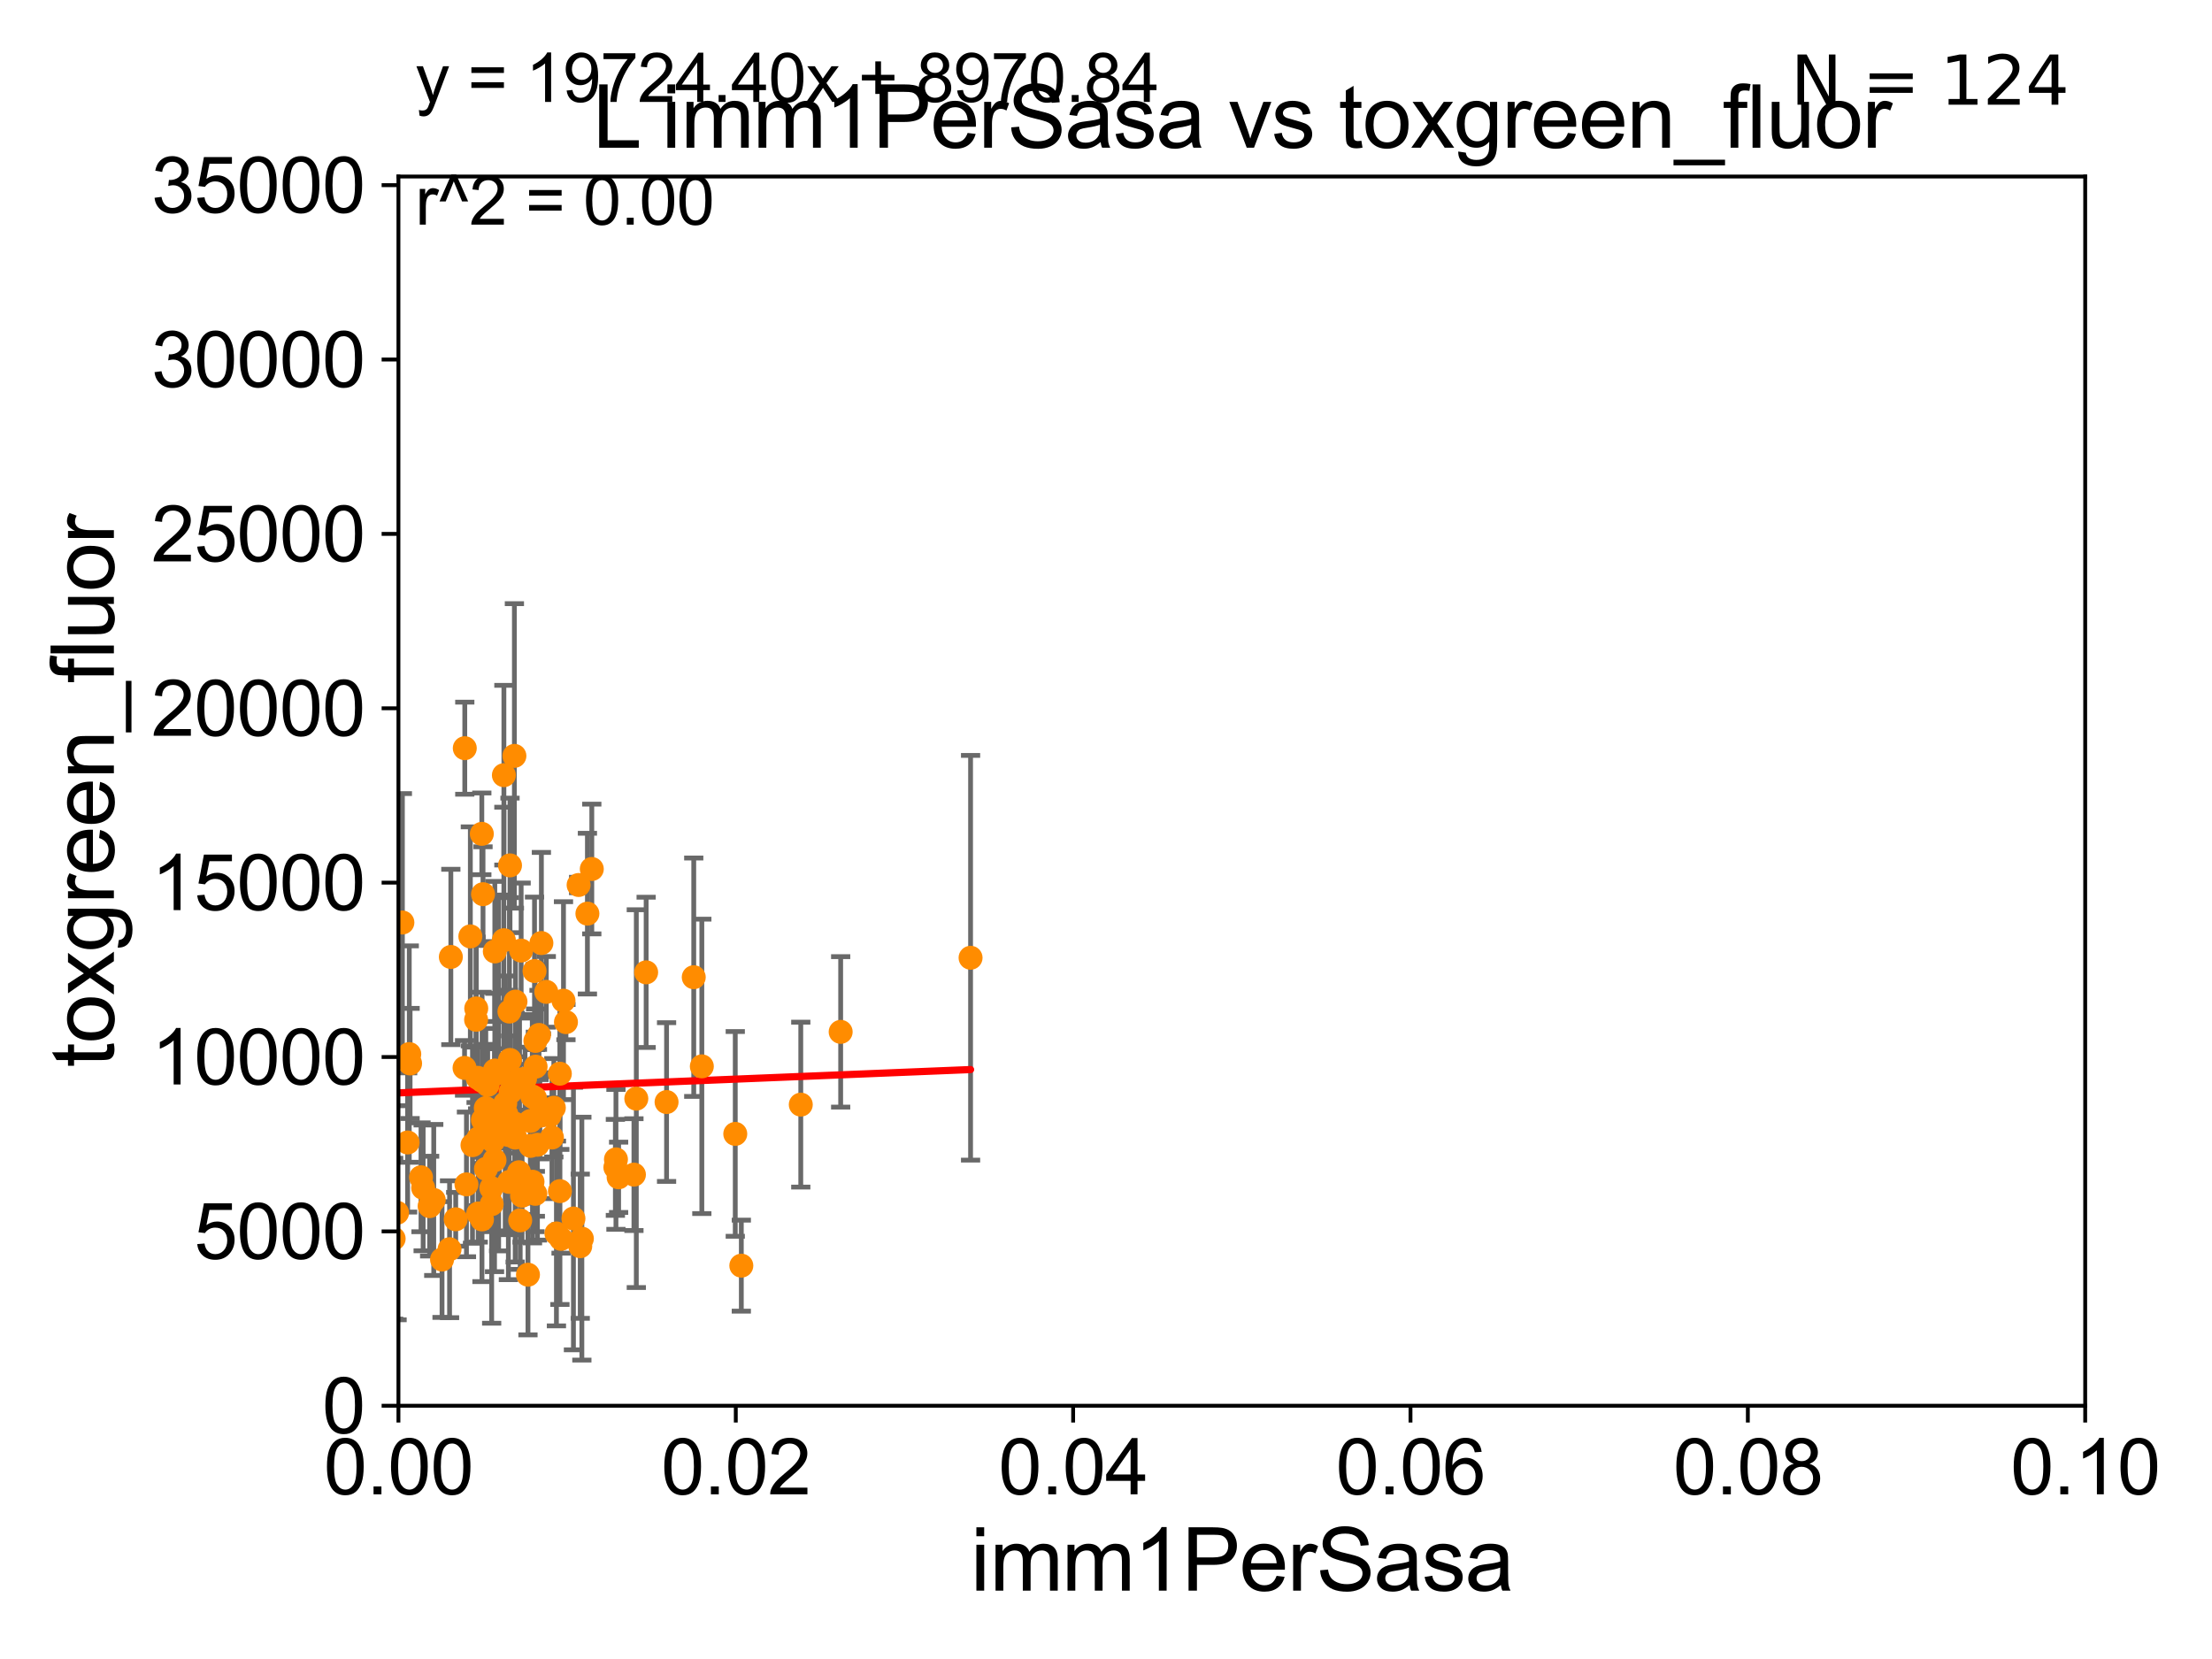 <?xml version="1.0" encoding="utf-8" standalone="no"?>
<!DOCTYPE svg PUBLIC "-//W3C//DTD SVG 1.1//EN"
  "http://www.w3.org/Graphics/SVG/1.1/DTD/svg11.dtd">
<svg xmlns:xlink="http://www.w3.org/1999/xlink" width="460.8pt" height="345.6pt" viewBox="0 0 460.8 345.6" xmlns="http://www.w3.org/2000/svg" version="1.1">
 <defs>
  <style type="text/css">*{stroke-linejoin: round; stroke-linecap: butt}</style>
 </defs>
 <g id="figure_1">
  <g id="patch_1">
   <path d="M 0 345.6 
L 460.8 345.6 
L 460.8 0 
L 0 0 
z
" style="fill: #ffffff"/>
  </g>
  <g id="axes_1">
   <g id="patch_2">
    <path d="M 83 292.84 
L 434.385 292.84 
L 434.385 36.775 
L 83 36.775 
z
" style="fill: #ffffff"/>
   </g>
   <g id="PathCollection_1">
    <defs>
     <path id="mc5ac7c0ac9" d="M 0 1.118 
C 0.297 1.118 0.581 1 0.791 0.791 
C 1 0.581 1.118 0.297 1.118 0 
C 1.118 -0.297 1 -0.581 0.791 -0.791 
C 0.581 -1 0.297 -1.118 0 -1.118 
C -0.297 -1.118 -0.581 -1 -0.791 -0.791 
C -1 -0.581 -1.118 -0.297 -1.118 0 
C -1.118 0.297 -1 0.581 -0.791 0.791 
C -0.581 1 -0.297 1.118 0 1.118 
z
" style="stroke: #ff8c00"/>
    </defs>
    <g clip-path="url(#p117652a74e)">
     <use xlink:href="#mc5ac7c0ac9" x="80.745" y="230.683" style="fill: #ff8c00; stroke: #ff8c00"/>
     <use xlink:href="#mc5ac7c0ac9" x="113.801" y="206.62" style="fill: #ff8c00; stroke: #ff8c00"/>
     <use xlink:href="#mc5ac7c0ac9" x="153.169" y="236.212" style="fill: #ff8c00; stroke: #ff8c00"/>
     <use xlink:href="#mc5ac7c0ac9" x="110.517" y="238.707" style="fill: #ff8c00; stroke: #ff8c00"/>
     <use xlink:href="#mc5ac7c0ac9" x="104.97" y="161.482" style="fill: #ff8c00; stroke: #ff8c00"/>
     <use xlink:href="#mc5ac7c0ac9" x="84.916" y="238" style="fill: #ff8c00; stroke: #ff8c00"/>
     <use xlink:href="#mc5ac7c0ac9" x="92.085" y="262.381" style="fill: #ff8c00; stroke: #ff8c00"/>
     <use xlink:href="#mc5ac7c0ac9" x="166.817" y="230.111" style="fill: #ff8c00; stroke: #ff8c00"/>
     <use xlink:href="#mc5ac7c0ac9" x="89.5" y="251.259" style="fill: #ff8c00; stroke: #ff8c00"/>
     <use xlink:href="#mc5ac7c0ac9" x="102.423" y="250.849" style="fill: #ff8c00; stroke: #ff8c00"/>
     <use xlink:href="#mc5ac7c0ac9" x="117.386" y="208.458" style="fill: #ff8c00; stroke: #ff8c00"/>
     <use xlink:href="#mc5ac7c0ac9" x="109.373" y="224.706" style="fill: #ff8c00; stroke: #ff8c00"/>
     <use xlink:href="#mc5ac7c0ac9" x="112.458" y="232.438" style="fill: #ff8c00; stroke: #ff8c00"/>
     <use xlink:href="#mc5ac7c0ac9" x="108.756" y="249.091" style="fill: #ff8c00; stroke: #ff8c00"/>
     <use xlink:href="#mc5ac7c0ac9" x="93.652" y="260.235" style="fill: #ff8c00; stroke: #ff8c00"/>
     <use xlink:href="#mc5ac7c0ac9" x="117.899" y="212.927" style="fill: #ff8c00; stroke: #ff8c00"/>
     <use xlink:href="#mc5ac7c0ac9" x="119.458" y="253.843" style="fill: #ff8c00; stroke: #ff8c00"/>
     <use xlink:href="#mc5ac7c0ac9" x="202.188" y="199.519" style="fill: #ff8c00; stroke: #ff8c00"/>
     <use xlink:href="#mc5ac7c0ac9" x="111.533" y="216.838" style="fill: #ff8c00; stroke: #ff8c00"/>
     <use xlink:href="#mc5ac7c0ac9" x="101.234" y="243.493" style="fill: #ff8c00; stroke: #ff8c00"/>
     <use xlink:href="#mc5ac7c0ac9" x="106.367" y="227.469" style="fill: #ff8c00; stroke: #ff8c00"/>
     <use xlink:href="#mc5ac7c0ac9" x="132.059" y="244.695" style="fill: #ff8c00; stroke: #ff8c00"/>
     <use xlink:href="#mc5ac7c0ac9" x="134.604" y="202.555" style="fill: #ff8c00; stroke: #ff8c00"/>
     <use xlink:href="#mc5ac7c0ac9" x="138.858" y="229.576" style="fill: #ff8c00; stroke: #ff8c00"/>
     <use xlink:href="#mc5ac7c0ac9" x="120.536" y="184.361" style="fill: #ff8c00; stroke: #ff8c00"/>
     <use xlink:href="#mc5ac7c0ac9" x="128.87" y="245.252" style="fill: #ff8c00; stroke: #ff8c00"/>
     <use xlink:href="#mc5ac7c0ac9" x="154.431" y="263.658" style="fill: #ff8c00; stroke: #ff8c00"/>
     <use xlink:href="#mc5ac7c0ac9" x="110.93" y="246.177" style="fill: #ff8c00; stroke: #ff8c00"/>
     <use xlink:href="#mc5ac7c0ac9" x="100.404" y="254.027" style="fill: #ff8c00; stroke: #ff8c00"/>
     <use xlink:href="#mc5ac7c0ac9" x="120.875" y="259.608" style="fill: #ff8c00; stroke: #ff8c00"/>
     <use xlink:href="#mc5ac7c0ac9" x="116.645" y="248.135" style="fill: #ff8c00; stroke: #ff8c00"/>
     <use xlink:href="#mc5ac7c0ac9" x="110.882" y="228.404" style="fill: #ff8c00; stroke: #ff8c00"/>
     <use xlink:href="#mc5ac7c0ac9" x="122.369" y="190.326" style="fill: #ff8c00; stroke: #ff8c00"/>
     <use xlink:href="#mc5ac7c0ac9" x="144.521" y="203.57" style="fill: #ff8c00; stroke: #ff8c00"/>
     <use xlink:href="#mc5ac7c0ac9" x="146.205" y="222.143" style="fill: #ff8c00; stroke: #ff8c00"/>
     <use xlink:href="#mc5ac7c0ac9" x="175.126" y="214.956" style="fill: #ff8c00; stroke: #ff8c00"/>
     <use xlink:href="#mc5ac7c0ac9" x="13.847" y="226.865" style="fill: #ff8c00; stroke: #ff8c00"/>
     <use xlink:href="#mc5ac7c0ac9" x="111.351" y="202.284" style="fill: #ff8c00; stroke: #ff8c00"/>
     <use xlink:href="#mc5ac7c0ac9" x="112.781" y="196.454" style="fill: #ff8c00; stroke: #ff8c00"/>
     <use xlink:href="#mc5ac7c0ac9" x="88.151" y="247.463" style="fill: #ff8c00; stroke: #ff8c00"/>
     <use xlink:href="#mc5ac7c0ac9" x="97.171" y="246.729" style="fill: #ff8c00; stroke: #ff8c00"/>
     <use xlink:href="#mc5ac7c0ac9" x="109.986" y="265.544" style="fill: #ff8c00; stroke: #ff8c00"/>
     <use xlink:href="#mc5ac7c0ac9" x="116.625" y="223.674" style="fill: #ff8c00; stroke: #ff8c00"/>
     <use xlink:href="#mc5ac7c0ac9" x="78.94" y="207.615" style="fill: #ff8c00; stroke: #ff8c00"/>
     <use xlink:href="#mc5ac7c0ac9" x="105.906" y="236.434" style="fill: #ff8c00; stroke: #ff8c00"/>
     <use xlink:href="#mc5ac7c0ac9" x="82.003" y="258.039" style="fill: #ff8c00; stroke: #ff8c00"/>
     <use xlink:href="#mc5ac7c0ac9" x="105.248" y="229.866" style="fill: #ff8c00; stroke: #ff8c00"/>
     <use xlink:href="#mc5ac7c0ac9" x="72.915" y="216.361" style="fill: #ff8c00; stroke: #ff8c00"/>
     <use xlink:href="#mc5ac7c0ac9" x="78.712" y="154.812" style="fill: #ff8c00; stroke: #ff8c00"/>
     <use xlink:href="#mc5ac7c0ac9" x="100.597" y="233.31" style="fill: #ff8c00; stroke: #ff8c00"/>
     <use xlink:href="#mc5ac7c0ac9" x="112.287" y="215.601" style="fill: #ff8c00; stroke: #ff8c00"/>
     <use xlink:href="#mc5ac7c0ac9" x="78.473" y="220.905" style="fill: #ff8c00; stroke: #ff8c00"/>
     <use xlink:href="#mc5ac7c0ac9" x="115.375" y="230.769" style="fill: #ff8c00; stroke: #ff8c00"/>
     <use xlink:href="#mc5ac7c0ac9" x="110.499" y="233.526" style="fill: #ff8c00; stroke: #ff8c00"/>
     <use xlink:href="#mc5ac7c0ac9" x="103.02" y="241.687" style="fill: #ff8c00; stroke: #ff8c00"/>
     <use xlink:href="#mc5ac7c0ac9" x="90.358" y="249.974" style="fill: #ff8c00; stroke: #ff8c00"/>
     <use xlink:href="#mc5ac7c0ac9" x="106.075" y="246.213" style="fill: #ff8c00; stroke: #ff8c00"/>
     <use xlink:href="#mc5ac7c0ac9" x="107.239" y="234.062" style="fill: #ff8c00; stroke: #ff8c00"/>
     <use xlink:href="#mc5ac7c0ac9" x="76.393" y="229.411" style="fill: #ff8c00; stroke: #ff8c00"/>
     <use xlink:href="#mc5ac7c0ac9" x="94.933" y="253.998" style="fill: #ff8c00; stroke: #ff8c00"/>
     <use xlink:href="#mc5ac7c0ac9" x="111.524" y="248.698" style="fill: #ff8c00; stroke: #ff8c00"/>
     <use xlink:href="#mc5ac7c0ac9" x="103.876" y="223.517" style="fill: #ff8c00; stroke: #ff8c00"/>
     <use xlink:href="#mc5ac7c0ac9" x="111.576" y="222.208" style="fill: #ff8c00; stroke: #ff8c00"/>
     <use xlink:href="#mc5ac7c0ac9" x="107.385" y="208.655" style="fill: #ff8c00; stroke: #ff8c00"/>
     <use xlink:href="#mc5ac7c0ac9" x="128.195" y="243.186" style="fill: #ff8c00; stroke: #ff8c00"/>
     <use xlink:href="#mc5ac7c0ac9" x="106.244" y="180.277" style="fill: #ff8c00; stroke: #ff8c00"/>
     <use xlink:href="#mc5ac7c0ac9" x="123.282" y="181.028" style="fill: #ff8c00; stroke: #ff8c00"/>
     <use xlink:href="#mc5ac7c0ac9" x="104.966" y="195.859" style="fill: #ff8c00; stroke: #ff8c00"/>
     <use xlink:href="#mc5ac7c0ac9" x="106.231" y="220.807" style="fill: #ff8c00; stroke: #ff8c00"/>
     <use xlink:href="#mc5ac7c0ac9" x="72.927" y="221.202" style="fill: #ff8c00; stroke: #ff8c00"/>
     <use xlink:href="#mc5ac7c0ac9" x="64.812" y="244.726" style="fill: #ff8c00; stroke: #ff8c00"/>
     <use xlink:href="#mc5ac7c0ac9" x="100.621" y="186.277" style="fill: #ff8c00; stroke: #ff8c00"/>
     <use xlink:href="#mc5ac7c0ac9" x="97.983" y="195.067" style="fill: #ff8c00; stroke: #ff8c00"/>
     <use xlink:href="#mc5ac7c0ac9" x="106.126" y="210.727" style="fill: #ff8c00; stroke: #ff8c00"/>
     <use xlink:href="#mc5ac7c0ac9" x="96.823" y="155.861" style="fill: #ff8c00; stroke: #ff8c00"/>
     <use xlink:href="#mc5ac7c0ac9" x="85.257" y="219.585" style="fill: #ff8c00; stroke: #ff8c00"/>
     <use xlink:href="#mc5ac7c0ac9" x="96.776" y="222.462" style="fill: #ff8c00; stroke: #ff8c00"/>
     <use xlink:href="#mc5ac7c0ac9" x="69.078" y="237.984" style="fill: #ff8c00; stroke: #ff8c00"/>
     <use xlink:href="#mc5ac7c0ac9" x="93.919" y="199.351" style="fill: #ff8c00; stroke: #ff8c00"/>
     <use xlink:href="#mc5ac7c0ac9" x="99.21" y="210.074" style="fill: #ff8c00; stroke: #ff8c00"/>
     <use xlink:href="#mc5ac7c0ac9" x="111.958" y="238.471" style="fill: #ff8c00; stroke: #ff8c00"/>
     <use xlink:href="#mc5ac7c0ac9" x="73.921" y="246.776" style="fill: #ff8c00; stroke: #ff8c00"/>
     <use xlink:href="#mc5ac7c0ac9" x="100.427" y="225.169" style="fill: #ff8c00; stroke: #ff8c00"/>
     <use xlink:href="#mc5ac7c0ac9" x="128.313" y="241.519" style="fill: #ff8c00; stroke: #ff8c00"/>
     <use xlink:href="#mc5ac7c0ac9" x="105.509" y="232.181" style="fill: #ff8c00; stroke: #ff8c00"/>
     <use xlink:href="#mc5ac7c0ac9" x="101.593" y="226.012" style="fill: #ff8c00; stroke: #ff8c00"/>
     <use xlink:href="#mc5ac7c0ac9" x="103.72" y="231.78" style="fill: #ff8c00; stroke: #ff8c00"/>
     <use xlink:href="#mc5ac7c0ac9" x="101.201" y="230.837" style="fill: #ff8c00; stroke: #ff8c00"/>
     <use xlink:href="#mc5ac7c0ac9" x="77.059" y="179.195" style="fill: #ff8c00; stroke: #ff8c00"/>
     <use xlink:href="#mc5ac7c0ac9" x="102.711" y="237.717" style="fill: #ff8c00; stroke: #ff8c00"/>
     <use xlink:href="#mc5ac7c0ac9" x="108.562" y="198.019" style="fill: #ff8c00; stroke: #ff8c00"/>
     <use xlink:href="#mc5ac7c0ac9" x="99.181" y="212.437" style="fill: #ff8c00; stroke: #ff8c00"/>
     <use xlink:href="#mc5ac7c0ac9" x="68.875" y="256.906" style="fill: #ff8c00; stroke: #ff8c00"/>
     <use xlink:href="#mc5ac7c0ac9" x="115.915" y="256.952" style="fill: #ff8c00; stroke: #ff8c00"/>
     <use xlink:href="#mc5ac7c0ac9" x="108.108" y="244.201" style="fill: #ff8c00; stroke: #ff8c00"/>
     <use xlink:href="#mc5ac7c0ac9" x="99.631" y="237.16" style="fill: #ff8c00; stroke: #ff8c00"/>
     <use xlink:href="#mc5ac7c0ac9" x="116.881" y="258.081" style="fill: #ff8c00; stroke: #ff8c00"/>
     <use xlink:href="#mc5ac7c0ac9" x="80.692" y="251.34" style="fill: #ff8c00; stroke: #ff8c00"/>
     <use xlink:href="#mc5ac7c0ac9" x="99.496" y="224.529" style="fill: #ff8c00; stroke: #ff8c00"/>
     <use xlink:href="#mc5ac7c0ac9" x="68.754" y="238.834" style="fill: #ff8c00; stroke: #ff8c00"/>
     <use xlink:href="#mc5ac7c0ac9" x="99.62" y="252.795" style="fill: #ff8c00; stroke: #ff8c00"/>
     <use xlink:href="#mc5ac7c0ac9" x="104.023" y="235.703" style="fill: #ff8c00; stroke: #ff8c00"/>
     <use xlink:href="#mc5ac7c0ac9" x="103.079" y="198.203" style="fill: #ff8c00; stroke: #ff8c00"/>
     <use xlink:href="#mc5ac7c0ac9" x="83.825" y="192.176" style="fill: #ff8c00; stroke: #ff8c00"/>
     <use xlink:href="#mc5ac7c0ac9" x="114.981" y="236.962" style="fill: #ff8c00; stroke: #ff8c00"/>
     <use xlink:href="#mc5ac7c0ac9" x="85.43" y="221.535" style="fill: #ff8c00; stroke: #ff8c00"/>
     <use xlink:href="#mc5ac7c0ac9" x="108.23" y="224.893" style="fill: #ff8c00; stroke: #ff8c00"/>
     <use xlink:href="#mc5ac7c0ac9" x="66.868" y="216.332" style="fill: #ff8c00; stroke: #ff8c00"/>
     <use xlink:href="#mc5ac7c0ac9" x="82.72" y="252.638" style="fill: #ff8c00; stroke: #ff8c00"/>
     <use xlink:href="#mc5ac7c0ac9" x="105.599" y="233.524" style="fill: #ff8c00; stroke: #ff8c00"/>
     <use xlink:href="#mc5ac7c0ac9" x="78.333" y="241.219" style="fill: #ff8c00; stroke: #ff8c00"/>
     <use xlink:href="#mc5ac7c0ac9" x="100.372" y="173.704" style="fill: #ff8c00; stroke: #ff8c00"/>
     <use xlink:href="#mc5ac7c0ac9" x="87.704" y="245.247" style="fill: #ff8c00; stroke: #ff8c00"/>
     <use xlink:href="#mc5ac7c0ac9" x="98.428" y="238.555" style="fill: #ff8c00; stroke: #ff8c00"/>
     <use xlink:href="#mc5ac7c0ac9" x="102.349" y="247.494" style="fill: #ff8c00; stroke: #ff8c00"/>
     <use xlink:href="#mc5ac7c0ac9" x="108.366" y="254.221" style="fill: #ff8c00; stroke: #ff8c00"/>
     <use xlink:href="#mc5ac7c0ac9" x="107.324" y="236.981" style="fill: #ff8c00; stroke: #ff8c00"/>
     <use xlink:href="#mc5ac7c0ac9" x="121.213" y="258.035" style="fill: #ff8c00; stroke: #ff8c00"/>
     <use xlink:href="#mc5ac7c0ac9" x="132.555" y="228.867" style="fill: #ff8c00; stroke: #ff8c00"/>
     <use xlink:href="#mc5ac7c0ac9" x="114.481" y="232.403" style="fill: #ff8c00; stroke: #ff8c00"/>
     <use xlink:href="#mc5ac7c0ac9" x="71.77" y="220.357" style="fill: #ff8c00; stroke: #ff8c00"/>
     <use xlink:href="#mc5ac7c0ac9" x="107.158" y="157.465" style="fill: #ff8c00; stroke: #ff8c00"/>
     <use xlink:href="#mc5ac7c0ac9" x="103.08" y="223.011" style="fill: #ff8c00; stroke: #ff8c00"/>
     <use xlink:href="#mc5ac7c0ac9" x="111.453" y="228.754" style="fill: #ff8c00; stroke: #ff8c00"/>
    </g>
   </g>
   <g id="matplotlib.axis_1">
    <g id="xtick_1">
     <g id="line2d_1">
      <defs>
       <path id="m91639f74bb" d="M 0 0 
L 0 3.5 
" style="stroke: #000000; stroke-width: 0.8"/>
      </defs>
      <g>
       <use xlink:href="#m91639f74bb" x="83" y="292.84" style="stroke: #000000; stroke-width: 0.8"/>
      </g>
     </g>
     <g id="text_1">
      <!-- 0.00 -->
      <g transform="translate(67.431 311.293)scale(0.16 -0.16)">
       <defs>
        <path id="ArialMT-30" d="M 266 2259 
Q 266 3072 433 3567 
Q 600 4063 929 4331 
Q 1259 4600 1759 4600 
Q 2128 4600 2406 4451 
Q 2684 4303 2865 4023 
Q 3047 3744 3150 3342 
Q 3253 2941 3253 2259 
Q 3253 1453 3087 958 
Q 2922 463 2592 192 
Q 2263 -78 1759 -78 
Q 1097 -78 719 397 
Q 266 969 266 2259 
z
M 844 2259 
Q 844 1131 1108 757 
Q 1372 384 1759 384 
Q 2147 384 2411 759 
Q 2675 1134 2675 2259 
Q 2675 3391 2411 3762 
Q 2147 4134 1753 4134 
Q 1366 4134 1134 3806 
Q 844 3388 844 2259 
z
" transform="scale(0.016)"/>
        <path id="ArialMT-2e" d="M 581 0 
L 581 641 
L 1222 641 
L 1222 0 
L 581 0 
z
" transform="scale(0.016)"/>
       </defs>
       <use xlink:href="#ArialMT-30"/>
       <use xlink:href="#ArialMT-2e" x="55.615"/>
       <use xlink:href="#ArialMT-30" x="83.398"/>
       <use xlink:href="#ArialMT-30" x="139.014"/>
      </g>
     </g>
    </g>
    <g id="xtick_2">
     <g id="line2d_2">
      <g>
       <use xlink:href="#m91639f74bb" x="153.277" y="292.84" style="stroke: #000000; stroke-width: 0.8"/>
      </g>
     </g>
     <g id="text_2">
      <!-- 0.02 -->
      <g transform="translate(137.708 311.293)scale(0.16 -0.16)">
       <defs>
        <path id="ArialMT-32" d="M 3222 541 
L 3222 0 
L 194 0 
Q 188 203 259 391 
Q 375 700 629 1000 
Q 884 1300 1366 1694 
Q 2113 2306 2375 2664 
Q 2638 3022 2638 3341 
Q 2638 3675 2398 3904 
Q 2159 4134 1775 4134 
Q 1369 4134 1125 3890 
Q 881 3647 878 3216 
L 300 3275 
Q 359 3922 746 4261 
Q 1134 4600 1788 4600 
Q 2447 4600 2831 4234 
Q 3216 3869 3216 3328 
Q 3216 3053 3103 2787 
Q 2991 2522 2730 2228 
Q 2469 1934 1863 1422 
Q 1356 997 1212 845 
Q 1069 694 975 541 
L 3222 541 
z
" transform="scale(0.016)"/>
       </defs>
       <use xlink:href="#ArialMT-30"/>
       <use xlink:href="#ArialMT-2e" x="55.615"/>
       <use xlink:href="#ArialMT-30" x="83.398"/>
       <use xlink:href="#ArialMT-32" x="139.014"/>
      </g>
     </g>
    </g>
    <g id="xtick_3">
     <g id="line2d_3">
      <g>
       <use xlink:href="#m91639f74bb" x="223.554" y="292.84" style="stroke: #000000; stroke-width: 0.8"/>
      </g>
     </g>
     <g id="text_3">
      <!-- 0.04 -->
      <g transform="translate(207.985 311.293)scale(0.16 -0.16)">
       <defs>
        <path id="ArialMT-34" d="M 2069 0 
L 2069 1097 
L 81 1097 
L 81 1613 
L 2172 4581 
L 2631 4581 
L 2631 1613 
L 3250 1613 
L 3250 1097 
L 2631 1097 
L 2631 0 
L 2069 0 
z
M 2069 1613 
L 2069 3678 
L 634 1613 
L 2069 1613 
z
" transform="scale(0.016)"/>
       </defs>
       <use xlink:href="#ArialMT-30"/>
       <use xlink:href="#ArialMT-2e" x="55.615"/>
       <use xlink:href="#ArialMT-30" x="83.398"/>
       <use xlink:href="#ArialMT-34" x="139.014"/>
      </g>
     </g>
    </g>
    <g id="xtick_4">
     <g id="line2d_4">
      <g>
       <use xlink:href="#m91639f74bb" x="293.831" y="292.84" style="stroke: #000000; stroke-width: 0.8"/>
      </g>
     </g>
     <g id="text_4">
      <!-- 0.06 -->
      <g transform="translate(278.262 311.293)scale(0.16 -0.16)">
       <defs>
        <path id="ArialMT-36" d="M 3184 3459 
L 2625 3416 
Q 2550 3747 2413 3897 
Q 2184 4138 1850 4138 
Q 1581 4138 1378 3988 
Q 1113 3794 959 3422 
Q 806 3050 800 2363 
Q 1003 2672 1297 2822 
Q 1591 2972 1913 2972 
Q 2475 2972 2870 2558 
Q 3266 2144 3266 1488 
Q 3266 1056 3080 686 
Q 2894 316 2569 119 
Q 2244 -78 1831 -78 
Q 1128 -78 684 439 
Q 241 956 241 2144 
Q 241 3472 731 4075 
Q 1159 4600 1884 4600 
Q 2425 4600 2770 4297 
Q 3116 3994 3184 3459 
z
M 888 1484 
Q 888 1194 1011 928 
Q 1134 663 1356 523 
Q 1578 384 1822 384 
Q 2178 384 2434 671 
Q 2691 959 2691 1453 
Q 2691 1928 2437 2201 
Q 2184 2475 1800 2475 
Q 1419 2475 1153 2201 
Q 888 1928 888 1484 
z
" transform="scale(0.016)"/>
       </defs>
       <use xlink:href="#ArialMT-30"/>
       <use xlink:href="#ArialMT-2e" x="55.615"/>
       <use xlink:href="#ArialMT-30" x="83.398"/>
       <use xlink:href="#ArialMT-36" x="139.014"/>
      </g>
     </g>
    </g>
    <g id="xtick_5">
     <g id="line2d_5">
      <g>
       <use xlink:href="#m91639f74bb" x="364.108" y="292.84" style="stroke: #000000; stroke-width: 0.8"/>
      </g>
     </g>
     <g id="text_5">
      <!-- 0.08 -->
      <g transform="translate(348.539 311.293)scale(0.16 -0.16)">
       <defs>
        <path id="ArialMT-38" d="M 1131 2484 
Q 781 2613 612 2850 
Q 444 3088 444 3419 
Q 444 3919 803 4259 
Q 1163 4600 1759 4600 
Q 2359 4600 2725 4251 
Q 3091 3903 3091 3403 
Q 3091 3084 2923 2848 
Q 2756 2613 2416 2484 
Q 2838 2347 3058 2040 
Q 3278 1734 3278 1309 
Q 3278 722 2862 322 
Q 2447 -78 1769 -78 
Q 1091 -78 675 323 
Q 259 725 259 1325 
Q 259 1772 486 2073 
Q 713 2375 1131 2484 
z
M 1019 3438 
Q 1019 3113 1228 2906 
Q 1438 2700 1772 2700 
Q 2097 2700 2305 2904 
Q 2513 3109 2513 3406 
Q 2513 3716 2298 3927 
Q 2084 4138 1766 4138 
Q 1444 4138 1231 3931 
Q 1019 3725 1019 3438 
z
M 838 1322 
Q 838 1081 952 856 
Q 1066 631 1291 507 
Q 1516 384 1775 384 
Q 2178 384 2440 643 
Q 2703 903 2703 1303 
Q 2703 1709 2433 1975 
Q 2163 2241 1756 2241 
Q 1359 2241 1098 1978 
Q 838 1716 838 1322 
z
" transform="scale(0.016)"/>
       </defs>
       <use xlink:href="#ArialMT-30"/>
       <use xlink:href="#ArialMT-2e" x="55.615"/>
       <use xlink:href="#ArialMT-30" x="83.398"/>
       <use xlink:href="#ArialMT-38" x="139.014"/>
      </g>
     </g>
    </g>
    <g id="xtick_6">
     <g id="line2d_6">
      <g>
       <use xlink:href="#m91639f74bb" x="434.385" y="292.84" style="stroke: #000000; stroke-width: 0.8"/>
      </g>
     </g>
     <g id="text_6">
      <!-- 0.10 -->
      <g transform="translate(418.816 311.293)scale(0.16 -0.16)">
       <defs>
        <path id="ArialMT-31" d="M 2384 0 
L 1822 0 
L 1822 3584 
Q 1619 3391 1289 3197 
Q 959 3003 697 2906 
L 697 3450 
Q 1169 3672 1522 3987 
Q 1875 4303 2022 4600 
L 2384 4600 
L 2384 0 
z
" transform="scale(0.016)"/>
       </defs>
       <use xlink:href="#ArialMT-30"/>
       <use xlink:href="#ArialMT-2e" x="55.615"/>
       <use xlink:href="#ArialMT-31" x="83.398"/>
       <use xlink:href="#ArialMT-30" x="139.014"/>
      </g>
     </g>
    </g>
    <g id="text_7">
     <!-- imm1PerSasa -->
     <g transform="translate(202.177 331.357)scale(0.18 -0.18)">
      <defs>
       <path id="ArialMT-69" d="M 425 3934 
L 425 4581 
L 988 4581 
L 988 3934 
L 425 3934 
z
M 425 0 
L 425 3319 
L 988 3319 
L 988 0 
L 425 0 
z
" transform="scale(0.016)"/>
       <path id="ArialMT-6d" d="M 422 0 
L 422 3319 
L 925 3319 
L 925 2853 
Q 1081 3097 1340 3245 
Q 1600 3394 1931 3394 
Q 2300 3394 2536 3241 
Q 2772 3088 2869 2813 
Q 3263 3394 3894 3394 
Q 4388 3394 4653 3120 
Q 4919 2847 4919 2278 
L 4919 0 
L 4359 0 
L 4359 2091 
Q 4359 2428 4304 2576 
Q 4250 2725 4106 2815 
Q 3963 2906 3769 2906 
Q 3419 2906 3187 2673 
Q 2956 2441 2956 1928 
L 2956 0 
L 2394 0 
L 2394 2156 
Q 2394 2531 2256 2718 
Q 2119 2906 1806 2906 
Q 1569 2906 1367 2781 
Q 1166 2656 1075 2415 
Q 984 2175 984 1722 
L 984 0 
L 422 0 
z
" transform="scale(0.016)"/>
       <path id="ArialMT-50" d="M 494 0 
L 494 4581 
L 2222 4581 
Q 2678 4581 2919 4538 
Q 3256 4481 3484 4323 
Q 3713 4166 3852 3881 
Q 3991 3597 3991 3256 
Q 3991 2672 3619 2267 
Q 3247 1863 2275 1863 
L 1100 1863 
L 1100 0 
L 494 0 
z
M 1100 2403 
L 2284 2403 
Q 2872 2403 3119 2622 
Q 3366 2841 3366 3238 
Q 3366 3525 3220 3729 
Q 3075 3934 2838 4000 
Q 2684 4041 2272 4041 
L 1100 4041 
L 1100 2403 
z
" transform="scale(0.016)"/>
       <path id="ArialMT-65" d="M 2694 1069 
L 3275 997 
Q 3138 488 2766 206 
Q 2394 -75 1816 -75 
Q 1088 -75 661 373 
Q 234 822 234 1631 
Q 234 2469 665 2931 
Q 1097 3394 1784 3394 
Q 2450 3394 2872 2941 
Q 3294 2488 3294 1666 
Q 3294 1616 3291 1516 
L 816 1516 
Q 847 969 1125 678 
Q 1403 388 1819 388 
Q 2128 388 2347 550 
Q 2566 713 2694 1069 
z
M 847 1978 
L 2700 1978 
Q 2663 2397 2488 2606 
Q 2219 2931 1791 2931 
Q 1403 2931 1139 2672 
Q 875 2413 847 1978 
z
" transform="scale(0.016)"/>
       <path id="ArialMT-72" d="M 416 0 
L 416 3319 
L 922 3319 
L 922 2816 
Q 1116 3169 1280 3281 
Q 1444 3394 1641 3394 
Q 1925 3394 2219 3213 
L 2025 2691 
Q 1819 2813 1613 2813 
Q 1428 2813 1281 2702 
Q 1134 2591 1072 2394 
Q 978 2094 978 1738 
L 978 0 
L 416 0 
z
" transform="scale(0.016)"/>
       <path id="ArialMT-53" d="M 288 1472 
L 859 1522 
Q 900 1178 1048 958 
Q 1197 738 1509 602 
Q 1822 466 2213 466 
Q 2559 466 2825 569 
Q 3091 672 3220 851 
Q 3350 1031 3350 1244 
Q 3350 1459 3225 1620 
Q 3100 1781 2813 1891 
Q 2628 1963 1997 2114 
Q 1366 2266 1113 2400 
Q 784 2572 623 2826 
Q 463 3081 463 3397 
Q 463 3744 659 4045 
Q 856 4347 1234 4503 
Q 1613 4659 2075 4659 
Q 2584 4659 2973 4495 
Q 3363 4331 3572 4012 
Q 3781 3694 3797 3291 
L 3216 3247 
Q 3169 3681 2898 3903 
Q 2628 4125 2100 4125 
Q 1550 4125 1298 3923 
Q 1047 3722 1047 3438 
Q 1047 3191 1225 3031 
Q 1400 2872 2139 2705 
Q 2878 2538 3153 2413 
Q 3553 2228 3743 1945 
Q 3934 1663 3934 1294 
Q 3934 928 3725 604 
Q 3516 281 3123 101 
Q 2731 -78 2241 -78 
Q 1619 -78 1198 103 
Q 778 284 539 648 
Q 300 1013 288 1472 
z
" transform="scale(0.016)"/>
       <path id="ArialMT-61" d="M 2588 409 
Q 2275 144 1986 34 
Q 1697 -75 1366 -75 
Q 819 -75 525 192 
Q 231 459 231 875 
Q 231 1119 342 1320 
Q 453 1522 633 1644 
Q 813 1766 1038 1828 
Q 1203 1872 1538 1913 
Q 2219 1994 2541 2106 
Q 2544 2222 2544 2253 
Q 2544 2597 2384 2738 
Q 2169 2928 1744 2928 
Q 1347 2928 1158 2789 
Q 969 2650 878 2297 
L 328 2372 
Q 403 2725 575 2942 
Q 747 3159 1072 3276 
Q 1397 3394 1825 3394 
Q 2250 3394 2515 3294 
Q 2781 3194 2906 3042 
Q 3031 2891 3081 2659 
Q 3109 2516 3109 2141 
L 3109 1391 
Q 3109 606 3145 398 
Q 3181 191 3288 0 
L 2700 0 
Q 2613 175 2588 409 
z
M 2541 1666 
Q 2234 1541 1622 1453 
Q 1275 1403 1131 1340 
Q 988 1278 909 1158 
Q 831 1038 831 891 
Q 831 666 1001 516 
Q 1172 366 1500 366 
Q 1825 366 2078 508 
Q 2331 650 2450 897 
Q 2541 1088 2541 1459 
L 2541 1666 
z
" transform="scale(0.016)"/>
       <path id="ArialMT-73" d="M 197 991 
L 753 1078 
Q 800 744 1014 566 
Q 1228 388 1613 388 
Q 2000 388 2187 545 
Q 2375 703 2375 916 
Q 2375 1106 2209 1216 
Q 2094 1291 1634 1406 
Q 1016 1563 777 1677 
Q 538 1791 414 1992 
Q 291 2194 291 2438 
Q 291 2659 392 2848 
Q 494 3038 669 3163 
Q 800 3259 1026 3326 
Q 1253 3394 1513 3394 
Q 1903 3394 2198 3281 
Q 2494 3169 2634 2976 
Q 2775 2784 2828 2463 
L 2278 2388 
Q 2241 2644 2061 2787 
Q 1881 2931 1553 2931 
Q 1166 2931 1000 2803 
Q 834 2675 834 2503 
Q 834 2394 903 2306 
Q 972 2216 1119 2156 
Q 1203 2125 1616 2013 
Q 2213 1853 2448 1751 
Q 2684 1650 2818 1456 
Q 2953 1263 2953 975 
Q 2953 694 2789 445 
Q 2625 197 2315 61 
Q 2006 -75 1616 -75 
Q 969 -75 630 194 
Q 291 463 197 991 
z
" transform="scale(0.016)"/>
      </defs>
      <use xlink:href="#ArialMT-69"/>
      <use xlink:href="#ArialMT-6d" x="22.217"/>
      <use xlink:href="#ArialMT-6d" x="105.518"/>
      <use xlink:href="#ArialMT-31" x="188.818"/>
      <use xlink:href="#ArialMT-50" x="244.434"/>
      <use xlink:href="#ArialMT-65" x="311.133"/>
      <use xlink:href="#ArialMT-72" x="366.748"/>
      <use xlink:href="#ArialMT-53" x="400.049"/>
      <use xlink:href="#ArialMT-61" x="466.748"/>
      <use xlink:href="#ArialMT-73" x="522.363"/>
      <use xlink:href="#ArialMT-61" x="572.363"/>
     </g>
    </g>
   </g>
   <g id="matplotlib.axis_2">
    <g id="ytick_1">
     <g id="line2d_7">
      <defs>
       <path id="mf914b84778" d="M 0 0 
L -3.5 0 
" style="stroke: #000000; stroke-width: 0.8"/>
      </defs>
      <g>
       <use xlink:href="#mf914b84778" x="83" y="292.84" style="stroke: #000000; stroke-width: 0.8"/>
      </g>
     </g>
     <g id="text_8">
      <!-- 0 -->
      <g transform="translate(67.103 298.566)scale(0.16 -0.16)">
       <use xlink:href="#ArialMT-30"/>
      </g>
     </g>
    </g>
    <g id="ytick_2">
     <g id="line2d_8">
      <g>
       <use xlink:href="#mf914b84778" x="83" y="256.516" style="stroke: #000000; stroke-width: 0.8"/>
      </g>
     </g>
     <g id="text_9">
      <!-- 5000 -->
      <g transform="translate(40.41 262.242)scale(0.16 -0.16)">
       <defs>
        <path id="ArialMT-35" d="M 266 1200 
L 856 1250 
Q 922 819 1161 601 
Q 1400 384 1738 384 
Q 2144 384 2425 690 
Q 2706 997 2706 1503 
Q 2706 1984 2436 2262 
Q 2166 2541 1728 2541 
Q 1456 2541 1237 2417 
Q 1019 2294 894 2097 
L 366 2166 
L 809 4519 
L 3088 4519 
L 3088 3981 
L 1259 3981 
L 1013 2750 
Q 1425 3038 1878 3038 
Q 2478 3038 2890 2622 
Q 3303 2206 3303 1553 
Q 3303 931 2941 478 
Q 2500 -78 1738 -78 
Q 1113 -78 717 272 
Q 322 622 266 1200 
z
" transform="scale(0.016)"/>
       </defs>
       <use xlink:href="#ArialMT-35"/>
       <use xlink:href="#ArialMT-30" x="55.615"/>
       <use xlink:href="#ArialMT-30" x="111.23"/>
       <use xlink:href="#ArialMT-30" x="166.846"/>
      </g>
     </g>
    </g>
    <g id="ytick_3">
     <g id="line2d_9">
      <g>
       <use xlink:href="#mf914b84778" x="83" y="220.192" style="stroke: #000000; stroke-width: 0.8"/>
      </g>
     </g>
     <g id="text_10">
      <!-- 10000 -->
      <g transform="translate(31.512 225.918)scale(0.16 -0.16)">
       <use xlink:href="#ArialMT-31"/>
       <use xlink:href="#ArialMT-30" x="55.615"/>
       <use xlink:href="#ArialMT-30" x="111.23"/>
       <use xlink:href="#ArialMT-30" x="166.846"/>
       <use xlink:href="#ArialMT-30" x="222.461"/>
      </g>
     </g>
    </g>
    <g id="ytick_4">
     <g id="line2d_10">
      <g>
       <use xlink:href="#mf914b84778" x="83" y="183.867" style="stroke: #000000; stroke-width: 0.8"/>
      </g>
     </g>
     <g id="text_11">
      <!-- 15000 -->
      <g transform="translate(31.512 189.594)scale(0.16 -0.16)">
       <use xlink:href="#ArialMT-31"/>
       <use xlink:href="#ArialMT-35" x="55.615"/>
       <use xlink:href="#ArialMT-30" x="111.23"/>
       <use xlink:href="#ArialMT-30" x="166.846"/>
       <use xlink:href="#ArialMT-30" x="222.461"/>
      </g>
     </g>
    </g>
    <g id="ytick_5">
     <g id="line2d_11">
      <g>
       <use xlink:href="#mf914b84778" x="83" y="147.543" style="stroke: #000000; stroke-width: 0.8"/>
      </g>
     </g>
     <g id="text_12">
      <!-- 20000 -->
      <g transform="translate(31.512 153.27)scale(0.16 -0.16)">
       <use xlink:href="#ArialMT-32"/>
       <use xlink:href="#ArialMT-30" x="55.615"/>
       <use xlink:href="#ArialMT-30" x="111.23"/>
       <use xlink:href="#ArialMT-30" x="166.846"/>
       <use xlink:href="#ArialMT-30" x="222.461"/>
      </g>
     </g>
    </g>
    <g id="ytick_6">
     <g id="line2d_12">
      <g>
       <use xlink:href="#mf914b84778" x="83" y="111.219" style="stroke: #000000; stroke-width: 0.8"/>
      </g>
     </g>
     <g id="text_13">
      <!-- 25000 -->
      <g transform="translate(31.512 116.945)scale(0.16 -0.16)">
       <use xlink:href="#ArialMT-32"/>
       <use xlink:href="#ArialMT-35" x="55.615"/>
       <use xlink:href="#ArialMT-30" x="111.23"/>
       <use xlink:href="#ArialMT-30" x="166.846"/>
       <use xlink:href="#ArialMT-30" x="222.461"/>
      </g>
     </g>
    </g>
    <g id="ytick_7">
     <g id="line2d_13">
      <g>
       <use xlink:href="#mf914b84778" x="83" y="74.895" style="stroke: #000000; stroke-width: 0.8"/>
      </g>
     </g>
     <g id="text_14">
      <!-- 30000 -->
      <g transform="translate(31.512 80.621)scale(0.16 -0.16)">
       <defs>
        <path id="ArialMT-33" d="M 269 1209 
L 831 1284 
Q 928 806 1161 595 
Q 1394 384 1728 384 
Q 2125 384 2398 659 
Q 2672 934 2672 1341 
Q 2672 1728 2419 1979 
Q 2166 2231 1775 2231 
Q 1616 2231 1378 2169 
L 1441 2663 
Q 1497 2656 1531 2656 
Q 1891 2656 2178 2843 
Q 2466 3031 2466 3422 
Q 2466 3731 2256 3934 
Q 2047 4138 1716 4138 
Q 1388 4138 1169 3931 
Q 950 3725 888 3313 
L 325 3413 
Q 428 3978 793 4289 
Q 1159 4600 1703 4600 
Q 2078 4600 2393 4439 
Q 2709 4278 2876 4000 
Q 3044 3722 3044 3409 
Q 3044 3113 2884 2869 
Q 2725 2625 2413 2481 
Q 2819 2388 3044 2092 
Q 3269 1797 3269 1353 
Q 3269 753 2831 336 
Q 2394 -81 1725 -81 
Q 1122 -81 723 278 
Q 325 638 269 1209 
z
" transform="scale(0.016)"/>
       </defs>
       <use xlink:href="#ArialMT-33"/>
       <use xlink:href="#ArialMT-30" x="55.615"/>
       <use xlink:href="#ArialMT-30" x="111.23"/>
       <use xlink:href="#ArialMT-30" x="166.846"/>
       <use xlink:href="#ArialMT-30" x="222.461"/>
      </g>
     </g>
    </g>
    <g id="ytick_8">
     <g id="line2d_14">
      <g>
       <use xlink:href="#mf914b84778" x="83" y="38.571" style="stroke: #000000; stroke-width: 0.8"/>
      </g>
     </g>
     <g id="text_15">
      <!-- 35000 -->
      <g transform="translate(31.512 44.297)scale(0.16 -0.16)">
       <use xlink:href="#ArialMT-33"/>
       <use xlink:href="#ArialMT-35" x="55.615"/>
       <use xlink:href="#ArialMT-30" x="111.23"/>
       <use xlink:href="#ArialMT-30" x="166.846"/>
       <use xlink:href="#ArialMT-30" x="222.461"/>
      </g>
     </g>
    </g>
    <g id="text_16">
     <!-- toxgreen_fluor -->
     <g transform="translate(23.724 222.34)rotate(-90)scale(0.18 -0.18)">
      <defs>
       <path id="ArialMT-74" d="M 1650 503 
L 1731 6 
Q 1494 -44 1306 -44 
Q 1000 -44 831 53 
Q 663 150 594 308 
Q 525 466 525 972 
L 525 2881 
L 113 2881 
L 113 3319 
L 525 3319 
L 525 4141 
L 1084 4478 
L 1084 3319 
L 1650 3319 
L 1650 2881 
L 1084 2881 
L 1084 941 
Q 1084 700 1114 631 
Q 1144 563 1211 522 
Q 1278 481 1403 481 
Q 1497 481 1650 503 
z
" transform="scale(0.016)"/>
       <path id="ArialMT-6f" d="M 213 1659 
Q 213 2581 725 3025 
Q 1153 3394 1769 3394 
Q 2453 3394 2887 2945 
Q 3322 2497 3322 1706 
Q 3322 1066 3130 698 
Q 2938 331 2570 128 
Q 2203 -75 1769 -75 
Q 1072 -75 642 372 
Q 213 819 213 1659 
z
M 791 1659 
Q 791 1022 1069 705 
Q 1347 388 1769 388 
Q 2188 388 2466 706 
Q 2744 1025 2744 1678 
Q 2744 2294 2464 2611 
Q 2184 2928 1769 2928 
Q 1347 2928 1069 2612 
Q 791 2297 791 1659 
z
" transform="scale(0.016)"/>
       <path id="ArialMT-78" d="M 47 0 
L 1259 1725 
L 138 3319 
L 841 3319 
L 1350 2541 
Q 1494 2319 1581 2169 
Q 1719 2375 1834 2534 
L 2394 3319 
L 3066 3319 
L 1919 1756 
L 3153 0 
L 2463 0 
L 1781 1031 
L 1600 1309 
L 728 0 
L 47 0 
z
" transform="scale(0.016)"/>
       <path id="ArialMT-67" d="M 319 -275 
L 866 -356 
Q 900 -609 1056 -725 
Q 1266 -881 1628 -881 
Q 2019 -881 2231 -725 
Q 2444 -569 2519 -288 
Q 2563 -116 2559 434 
Q 2191 0 1641 0 
Q 956 0 581 494 
Q 206 988 206 1678 
Q 206 2153 378 2554 
Q 550 2956 876 3175 
Q 1203 3394 1644 3394 
Q 2231 3394 2613 2919 
L 2613 3319 
L 3131 3319 
L 3131 450 
Q 3131 -325 2973 -648 
Q 2816 -972 2473 -1159 
Q 2131 -1347 1631 -1347 
Q 1038 -1347 672 -1080 
Q 306 -813 319 -275 
z
M 784 1719 
Q 784 1066 1043 766 
Q 1303 466 1694 466 
Q 2081 466 2343 764 
Q 2606 1063 2606 1700 
Q 2606 2309 2336 2618 
Q 2066 2928 1684 2928 
Q 1309 2928 1046 2623 
Q 784 2319 784 1719 
z
" transform="scale(0.016)"/>
       <path id="ArialMT-6e" d="M 422 0 
L 422 3319 
L 928 3319 
L 928 2847 
Q 1294 3394 1984 3394 
Q 2284 3394 2536 3286 
Q 2788 3178 2913 3003 
Q 3038 2828 3088 2588 
Q 3119 2431 3119 2041 
L 3119 0 
L 2556 0 
L 2556 2019 
Q 2556 2363 2490 2533 
Q 2425 2703 2258 2804 
Q 2091 2906 1866 2906 
Q 1506 2906 1245 2678 
Q 984 2450 984 1813 
L 984 0 
L 422 0 
z
" transform="scale(0.016)"/>
       <path id="ArialMT-5f" d="M -97 -1272 
L -97 -866 
L 3631 -866 
L 3631 -1272 
L -97 -1272 
z
" transform="scale(0.016)"/>
       <path id="ArialMT-66" d="M 556 0 
L 556 2881 
L 59 2881 
L 59 3319 
L 556 3319 
L 556 3672 
Q 556 4006 616 4169 
Q 697 4388 901 4523 
Q 1106 4659 1475 4659 
Q 1713 4659 2000 4603 
L 1916 4113 
Q 1741 4144 1584 4144 
Q 1328 4144 1222 4034 
Q 1116 3925 1116 3625 
L 1116 3319 
L 1763 3319 
L 1763 2881 
L 1116 2881 
L 1116 0 
L 556 0 
z
" transform="scale(0.016)"/>
       <path id="ArialMT-6c" d="M 409 0 
L 409 4581 
L 972 4581 
L 972 0 
L 409 0 
z
" transform="scale(0.016)"/>
       <path id="ArialMT-75" d="M 2597 0 
L 2597 488 
Q 2209 -75 1544 -75 
Q 1250 -75 995 37 
Q 741 150 617 320 
Q 494 491 444 738 
Q 409 903 409 1263 
L 409 3319 
L 972 3319 
L 972 1478 
Q 972 1038 1006 884 
Q 1059 663 1231 536 
Q 1403 409 1656 409 
Q 1909 409 2131 539 
Q 2353 669 2445 892 
Q 2538 1116 2538 1541 
L 2538 3319 
L 3100 3319 
L 3100 0 
L 2597 0 
z
" transform="scale(0.016)"/>
      </defs>
      <use xlink:href="#ArialMT-74"/>
      <use xlink:href="#ArialMT-6f" x="27.783"/>
      <use xlink:href="#ArialMT-78" x="83.398"/>
      <use xlink:href="#ArialMT-67" x="133.398"/>
      <use xlink:href="#ArialMT-72" x="189.014"/>
      <use xlink:href="#ArialMT-65" x="222.314"/>
      <use xlink:href="#ArialMT-65" x="277.93"/>
      <use xlink:href="#ArialMT-6e" x="333.545"/>
      <use xlink:href="#ArialMT-5f" x="389.16"/>
      <use xlink:href="#ArialMT-66" x="444.775"/>
      <use xlink:href="#ArialMT-6c" x="472.559"/>
      <use xlink:href="#ArialMT-75" x="494.775"/>
      <use xlink:href="#ArialMT-6f" x="550.391"/>
      <use xlink:href="#ArialMT-72" x="606.006"/>
     </g>
    </g>
   </g>
   <g id="LineCollection_1">
    <path d="M 80.745 237.276 
L 80.745 224.09 
" clip-path="url(#p117652a74e)" style="fill: none; stroke: #696969"/>
    <path d="M 113.801 213.977 
L 113.801 199.263 
" clip-path="url(#p117652a74e)" style="fill: none; stroke: #696969"/>
    <path d="M 153.169 257.538 
L 153.169 214.887 
" clip-path="url(#p117652a74e)" style="fill: none; stroke: #696969"/>
    <path d="M 110.517 250.635 
L 110.517 226.78 
" clip-path="url(#p117652a74e)" style="fill: none; stroke: #696969"/>
    <path d="M 104.97 180.198 
L 104.97 142.766 
" clip-path="url(#p117652a74e)" style="fill: none; stroke: #696969"/>
    <path d="M 84.916 252.495 
L 84.916 223.504 
" clip-path="url(#p117652a74e)" style="fill: none; stroke: #696969"/>
    <path d="M 92.085 274.44 
L 92.085 250.322 
" clip-path="url(#p117652a74e)" style="fill: none; stroke: #696969"/>
    <path d="M 166.817 247.286 
L 166.817 212.937 
" clip-path="url(#p117652a74e)" style="fill: none; stroke: #696969"/>
    <path d="M 89.5 261.648 
L 89.5 240.87 
" clip-path="url(#p117652a74e)" style="fill: none; stroke: #696969"/>
    <path d="M 102.423 275.647 
L 102.423 226.051 
" clip-path="url(#p117652a74e)" style="fill: none; stroke: #696969"/>
    <path d="M 117.386 229.072 
L 117.386 187.844 
" clip-path="url(#p117652a74e)" style="fill: none; stroke: #696969"/>
    <path d="M 109.373 231.264 
L 109.373 218.149 
" clip-path="url(#p117652a74e)" style="fill: none; stroke: #696969"/>
    <path d="M 112.458 241.415 
L 112.458 223.461 
" clip-path="url(#p117652a74e)" style="fill: none; stroke: #696969"/>
    <path d="M 108.756 258.76 
L 108.756 239.422 
" clip-path="url(#p117652a74e)" style="fill: none; stroke: #696969"/>
    <path d="M 93.652 274.491 
L 93.652 245.979 
" clip-path="url(#p117652a74e)" style="fill: none; stroke: #696969"/>
    <path d="M 117.899 216.591 
L 117.899 209.262 
" clip-path="url(#p117652a74e)" style="fill: none; stroke: #696969"/>
    <path d="M 119.458 281.193 
L 119.458 226.493 
" clip-path="url(#p117652a74e)" style="fill: none; stroke: #696969"/>
    <path d="M 202.188 241.67 
L 202.188 157.368 
" clip-path="url(#p117652a74e)" style="fill: none; stroke: #696969"/>
    <path d="M 111.533 218.66 
L 111.533 215.017 
" clip-path="url(#p117652a74e)" style="fill: none; stroke: #696969"/>
    <path d="M 101.234 247.081 
L 101.234 239.905 
" clip-path="url(#p117652a74e)" style="fill: none; stroke: #696969"/>
    <path d="M 106.367 239.139 
L 106.367 215.799 
" clip-path="url(#p117652a74e)" style="fill: none; stroke: #696969"/>
    <path d="M 132.059 256.341 
L 132.059 233.048 
" clip-path="url(#p117652a74e)" style="fill: none; stroke: #696969"/>
    <path d="M 134.604 218.204 
L 134.604 186.906 
" clip-path="url(#p117652a74e)" style="fill: none; stroke: #696969"/>
    <path d="M 138.858 246.114 
L 138.858 213.039 
" clip-path="url(#p117652a74e)" style="fill: none; stroke: #696969"/>
    <path d="M 120.536 185.965 
L 120.536 182.757 
" clip-path="url(#p117652a74e)" style="fill: none; stroke: #696969"/>
    <path d="M 128.87 252.571 
L 128.87 237.932 
" clip-path="url(#p117652a74e)" style="fill: none; stroke: #696969"/>
    <path d="M 154.431 273.139 
L 154.431 254.176 
" clip-path="url(#p117652a74e)" style="fill: none; stroke: #696969"/>
    <path d="M 110.93 258.923 
L 110.93 233.432 
" clip-path="url(#p117652a74e)" style="fill: none; stroke: #696969"/>
    <path d="M 100.404 266.983 
L 100.404 241.07 
" clip-path="url(#p117652a74e)" style="fill: none; stroke: #696969"/>
    <path d="M 120.875 274.629 
L 120.875 244.588 
" clip-path="url(#p117652a74e)" style="fill: none; stroke: #696969"/>
    <path d="M 116.645 271.746 
L 116.645 224.524 
" clip-path="url(#p117652a74e)" style="fill: none; stroke: #696969"/>
    <path d="M 110.882 245.461 
L 110.882 211.347 
" clip-path="url(#p117652a74e)" style="fill: none; stroke: #696969"/>
    <path d="M 122.369 207.067 
L 122.369 173.585 
" clip-path="url(#p117652a74e)" style="fill: none; stroke: #696969"/>
    <path d="M 144.521 228.401 
L 144.521 178.74 
" clip-path="url(#p117652a74e)" style="fill: none; stroke: #696969"/>
    <path d="M 146.205 252.808 
L 146.205 191.478 
" clip-path="url(#p117652a74e)" style="fill: none; stroke: #696969"/>
    <path d="M 175.126 230.623 
L 175.126 199.288 
" clip-path="url(#p117652a74e)" style="fill: none; stroke: #696969"/>
    <path d="M 13.847 238.119 
L 13.847 215.61 
" clip-path="url(#p117652a74e)" style="fill: none; stroke: #696969"/>
    <path d="M 111.351 217.688 
L 111.351 186.879 
" clip-path="url(#p117652a74e)" style="fill: none; stroke: #696969"/>
    <path d="M 112.781 215.331 
L 112.781 177.576 
" clip-path="url(#p117652a74e)" style="fill: none; stroke: #696969"/>
    <path d="M 88.151 260.564 
L 88.151 234.362 
" clip-path="url(#p117652a74e)" style="fill: none; stroke: #696969"/>
    <path d="M 97.171 261.8 
L 97.171 231.658 
" clip-path="url(#p117652a74e)" style="fill: none; stroke: #696969"/>
    <path d="M 109.986 278.078 
L 109.986 253.01 
" clip-path="url(#p117652a74e)" style="fill: none; stroke: #696969"/>
    <path d="M 116.625 239.444 
L 116.625 207.904 
" clip-path="url(#p117652a74e)" style="fill: none; stroke: #696969"/>
    <path d="M 78.94 212.704 
L 78.94 202.526 
" clip-path="url(#p117652a74e)" style="fill: none; stroke: #696969"/>
    <path d="M 105.906 266.577 
L 105.906 206.291 
" clip-path="url(#p117652a74e)" style="fill: none; stroke: #696969"/>
    <path d="M 82.003 274.796 
L 82.003 241.283 
" clip-path="url(#p117652a74e)" style="fill: none; stroke: #696969"/>
    <path d="M 105.248 256.425 
L 105.248 203.307 
" clip-path="url(#p117652a74e)" style="fill: none; stroke: #696969"/>
    <path d="M 72.915 249.684 
L 72.915 183.038 
" clip-path="url(#p117652a74e)" style="fill: none; stroke: #696969"/>
    <path d="M 78.712 183.89 
L 78.712 125.734 
" clip-path="url(#p117652a74e)" style="fill: none; stroke: #696969"/>
    <path d="M 100.597 242.36 
L 100.597 224.26 
" clip-path="url(#p117652a74e)" style="fill: none; stroke: #696969"/>
    <path d="M 112.287 224.902 
L 112.287 206.299 
" clip-path="url(#p117652a74e)" style="fill: none; stroke: #696969"/>
    <path d="M 78.473 231.216 
L 78.473 210.593 
" clip-path="url(#p117652a74e)" style="fill: none; stroke: #696969"/>
    <path d="M 115.375 241.016 
L 115.375 220.522 
" clip-path="url(#p117652a74e)" style="fill: none; stroke: #696969"/>
    <path d="M 110.499 245.334 
L 110.499 221.718 
" clip-path="url(#p117652a74e)" style="fill: none; stroke: #696969"/>
    <path d="M 103.02 264.907 
L 103.02 218.468 
" clip-path="url(#p117652a74e)" style="fill: none; stroke: #696969"/>
    <path d="M 90.358 265.704 
L 90.358 234.245 
" clip-path="url(#p117652a74e)" style="fill: none; stroke: #696969"/>
    <path d="M 106.075 257.2 
L 106.075 235.226 
" clip-path="url(#p117652a74e)" style="fill: none; stroke: #696969"/>
    <path d="M 107.239 242.287 
L 107.239 225.836 
" clip-path="url(#p117652a74e)" style="fill: none; stroke: #696969"/>
    <path d="M 76.393 239.828 
L 76.393 218.995 
" clip-path="url(#p117652a74e)" style="fill: none; stroke: #696969"/>
    <path d="M 94.933 259.601 
L 94.933 248.395 
" clip-path="url(#p117652a74e)" style="fill: none; stroke: #696969"/>
    <path d="M 111.524 253.374 
L 111.524 244.022 
" clip-path="url(#p117652a74e)" style="fill: none; stroke: #696969"/>
    <path d="M 103.876 260.583 
L 103.876 186.451 
" clip-path="url(#p117652a74e)" style="fill: none; stroke: #696969"/>
    <path d="M 111.576 234.227 
L 111.576 210.188 
" clip-path="url(#p117652a74e)" style="fill: none; stroke: #696969"/>
    <path d="M 107.385 220.134 
L 107.385 197.176 
" clip-path="url(#p117652a74e)" style="fill: none; stroke: #696969"/>
    <path d="M 128.195 253.181 
L 128.195 233.191 
" clip-path="url(#p117652a74e)" style="fill: none; stroke: #696969"/>
    <path d="M 106.244 194.294 
L 106.244 166.26 
" clip-path="url(#p117652a74e)" style="fill: none; stroke: #696969"/>
    <path d="M 123.282 194.543 
L 123.282 167.514 
" clip-path="url(#p117652a74e)" style="fill: none; stroke: #696969"/>
    <path d="M 104.966 223.561 
L 104.966 168.156 
" clip-path="url(#p117652a74e)" style="fill: none; stroke: #696969"/>
    <path d="M 106.231 232.752 
L 106.231 208.863 
" clip-path="url(#p117652a74e)" style="fill: none; stroke: #696969"/>
    <path d="M 72.927 235.948 
L 72.927 206.457 
" clip-path="url(#p117652a74e)" style="fill: none; stroke: #696969"/>
    <path d="M 64.812 252.803 
L 64.812 236.648 
" clip-path="url(#p117652a74e)" style="fill: none; stroke: #696969"/>
    <path d="M 100.621 196.152 
L 100.621 176.401 
" clip-path="url(#p117652a74e)" style="fill: none; stroke: #696969"/>
    <path d="M 97.983 217.883 
L 97.983 172.25 
" clip-path="url(#p117652a74e)" style="fill: none; stroke: #696969"/>
    <path d="M 106.126 234.468 
L 106.126 186.986 
" clip-path="url(#p117652a74e)" style="fill: none; stroke: #696969"/>
    <path d="M 96.823 165.451 
L 96.823 146.27 
" clip-path="url(#p117652a74e)" style="fill: none; stroke: #696969"/>
    <path d="M 85.257 242.124 
L 85.257 197.045 
" clip-path="url(#p117652a74e)" style="fill: none; stroke: #696969"/>
    <path d="M 96.776 228.153 
L 96.776 216.77 
" clip-path="url(#p117652a74e)" style="fill: none; stroke: #696969"/>
    <path d="M 69.078 243.496 
L 69.078 232.471 
" clip-path="url(#p117652a74e)" style="fill: none; stroke: #696969"/>
    <path d="M 93.919 217.611 
L 93.919 181.09 
" clip-path="url(#p117652a74e)" style="fill: none; stroke: #696969"/>
    <path d="M 99.21 223.191 
L 99.21 196.957 
" clip-path="url(#p117652a74e)" style="fill: none; stroke: #696969"/>
    <path d="M 111.958 258.334 
L 111.958 218.608 
" clip-path="url(#p117652a74e)" style="fill: none; stroke: #696969"/>
    <path d="M 73.921 259.986 
L 73.921 233.566 
" clip-path="url(#p117652a74e)" style="fill: none; stroke: #696969"/>
    <path d="M 100.427 243.634 
L 100.427 206.704 
" clip-path="url(#p117652a74e)" style="fill: none; stroke: #696969"/>
    <path d="M 128.313 256.086 
L 128.313 226.952 
" clip-path="url(#p117652a74e)" style="fill: none; stroke: #696969"/>
    <path d="M 105.509 237.749 
L 105.509 226.614 
" clip-path="url(#p117652a74e)" style="fill: none; stroke: #696969"/>
    <path d="M 101.593 234.458 
L 101.593 217.567 
" clip-path="url(#p117652a74e)" style="fill: none; stroke: #696969"/>
    <path d="M 103.72 238.475 
L 103.72 225.086 
" clip-path="url(#p117652a74e)" style="fill: none; stroke: #696969"/>
    <path d="M 101.201 247.429 
L 101.201 214.244 
" clip-path="url(#p117652a74e)" style="fill: none; stroke: #696969"/>
    <path d="M 77.059 192.013 
L 77.059 166.376 
" clip-path="url(#p117652a74e)" style="fill: none; stroke: #696969"/>
    <path d="M 102.711 245.761 
L 102.711 229.672 
" clip-path="url(#p117652a74e)" style="fill: none; stroke: #696969"/>
    <path d="M 108.562 212.087 
L 108.562 183.951 
" clip-path="url(#p117652a74e)" style="fill: none; stroke: #696969"/>
    <path d="M 99.181 229.665 
L 99.181 195.21 
" clip-path="url(#p117652a74e)" style="fill: none; stroke: #696969"/>
    <path d="M 68.875 269.448 
L 68.875 244.363 
" clip-path="url(#p117652a74e)" style="fill: none; stroke: #696969"/>
    <path d="M 115.915 276.201 
L 115.915 237.704 
" clip-path="url(#p117652a74e)" style="fill: none; stroke: #696969"/>
    <path d="M 108.108 248.219 
L 108.108 240.183 
" clip-path="url(#p117652a74e)" style="fill: none; stroke: #696969"/>
    <path d="M 99.631 251.168 
L 99.631 223.152 
" clip-path="url(#p117652a74e)" style="fill: none; stroke: #696969"/>
    <path d="M 116.881 261.055 
L 116.881 255.107 
" clip-path="url(#p117652a74e)" style="fill: none; stroke: #696969"/>
    <path d="M 80.692 265.013 
L 80.692 237.668 
" clip-path="url(#p117652a74e)" style="fill: none; stroke: #696969"/>
    <path d="M 99.496 230.989 
L 99.496 218.069 
" clip-path="url(#p117652a74e)" style="fill: none; stroke: #696969"/>
    <path d="M 68.754 258.417 
L 68.754 219.25 
" clip-path="url(#p117652a74e)" style="fill: none; stroke: #696969"/>
    <path d="M 99.62 258.758 
L 99.62 246.832 
" clip-path="url(#p117652a74e)" style="fill: none; stroke: #696969"/>
    <path d="M 104.023 247.483 
L 104.023 223.924 
" clip-path="url(#p117652a74e)" style="fill: none; stroke: #696969"/>
    <path d="M 103.079 212.794 
L 103.079 183.611 
" clip-path="url(#p117652a74e)" style="fill: none; stroke: #696969"/>
    <path d="M 83.825 219.032 
L 83.825 165.319 
" clip-path="url(#p117652a74e)" style="fill: none; stroke: #696969"/>
    <path d="M 114.981 249.693 
L 114.981 224.23 
" clip-path="url(#p117652a74e)" style="fill: none; stroke: #696969"/>
    <path d="M 85.43 233.005 
L 85.43 210.065 
" clip-path="url(#p117652a74e)" style="fill: none; stroke: #696969"/>
    <path d="M 108.23 237.862 
L 108.23 211.923 
" clip-path="url(#p117652a74e)" style="fill: none; stroke: #696969"/>
    <path d="M 66.868 227.949 
L 66.868 204.715 
" clip-path="url(#p117652a74e)" style="fill: none; stroke: #696969"/>
    <path d="M 82.72 274.936 
L 82.72 230.34 
" clip-path="url(#p117652a74e)" style="fill: none; stroke: #696969"/>
    <path d="M 105.599 238.382 
L 105.599 228.665 
" clip-path="url(#p117652a74e)" style="fill: none; stroke: #696969"/>
    <path d="M 78.333 256.447 
L 78.333 225.991 
" clip-path="url(#p117652a74e)" style="fill: none; stroke: #696969"/>
    <path d="M 100.372 182.213 
L 100.372 165.196 
" clip-path="url(#p117652a74e)" style="fill: none; stroke: #696969"/>
    <path d="M 87.704 256.588 
L 87.704 233.905 
" clip-path="url(#p117652a74e)" style="fill: none; stroke: #696969"/>
    <path d="M 98.428 258.981 
L 98.428 218.13 
" clip-path="url(#p117652a74e)" style="fill: none; stroke: #696969"/>
    <path d="M 102.349 256.575 
L 102.349 238.412 
" clip-path="url(#p117652a74e)" style="fill: none; stroke: #696969"/>
    <path d="M 108.366 264.43 
L 108.366 244.011 
" clip-path="url(#p117652a74e)" style="fill: none; stroke: #696969"/>
    <path d="M 107.324 262.892 
L 107.324 211.071 
" clip-path="url(#p117652a74e)" style="fill: none; stroke: #696969"/>
    <path d="M 121.213 283.334 
L 121.213 232.736 
" clip-path="url(#p117652a74e)" style="fill: none; stroke: #696969"/>
    <path d="M 132.555 268.214 
L 132.555 189.519 
" clip-path="url(#p117652a74e)" style="fill: none; stroke: #696969"/>
    <path d="M 114.481 236.116 
L 114.481 228.69 
" clip-path="url(#p117652a74e)" style="fill: none; stroke: #696969"/>
    <path d="M 71.77 231.716 
L 71.77 208.999 
" clip-path="url(#p117652a74e)" style="fill: none; stroke: #696969"/>
    <path d="M 107.158 189.176 
L 107.158 125.755 
" clip-path="url(#p117652a74e)" style="fill: none; stroke: #696969"/>
    <path d="M 103.08 239.093 
L 103.08 206.928 
" clip-path="url(#p117652a74e)" style="fill: none; stroke: #696969"/>
    <path d="M 111.453 256.579 
L 111.453 200.929 
" clip-path="url(#p117652a74e)" style="fill: none; stroke: #696969"/>
   </g>
   <g id="line2d_15">
    <defs>
     <path id="m7eae7be70e" d="M 2 0 
L -2 -0 
" style="stroke: #696969"/>
    </defs>
    <g clip-path="url(#p117652a74e)">
     <use xlink:href="#m7eae7be70e" x="80.745" y="237.276" style="fill: #696969; stroke: #696969"/>
     <use xlink:href="#m7eae7be70e" x="113.801" y="213.977" style="fill: #696969; stroke: #696969"/>
     <use xlink:href="#m7eae7be70e" x="153.169" y="257.538" style="fill: #696969; stroke: #696969"/>
     <use xlink:href="#m7eae7be70e" x="110.517" y="250.635" style="fill: #696969; stroke: #696969"/>
     <use xlink:href="#m7eae7be70e" x="104.97" y="180.198" style="fill: #696969; stroke: #696969"/>
     <use xlink:href="#m7eae7be70e" x="84.916" y="252.495" style="fill: #696969; stroke: #696969"/>
     <use xlink:href="#m7eae7be70e" x="92.085" y="274.44" style="fill: #696969; stroke: #696969"/>
     <use xlink:href="#m7eae7be70e" x="166.817" y="247.286" style="fill: #696969; stroke: #696969"/>
     <use xlink:href="#m7eae7be70e" x="89.5" y="261.648" style="fill: #696969; stroke: #696969"/>
     <use xlink:href="#m7eae7be70e" x="102.423" y="275.647" style="fill: #696969; stroke: #696969"/>
     <use xlink:href="#m7eae7be70e" x="117.386" y="229.072" style="fill: #696969; stroke: #696969"/>
     <use xlink:href="#m7eae7be70e" x="109.373" y="231.264" style="fill: #696969; stroke: #696969"/>
     <use xlink:href="#m7eae7be70e" x="112.458" y="241.415" style="fill: #696969; stroke: #696969"/>
     <use xlink:href="#m7eae7be70e" x="108.756" y="258.76" style="fill: #696969; stroke: #696969"/>
     <use xlink:href="#m7eae7be70e" x="93.652" y="274.491" style="fill: #696969; stroke: #696969"/>
     <use xlink:href="#m7eae7be70e" x="117.899" y="216.591" style="fill: #696969; stroke: #696969"/>
     <use xlink:href="#m7eae7be70e" x="119.458" y="281.193" style="fill: #696969; stroke: #696969"/>
     <use xlink:href="#m7eae7be70e" x="202.188" y="241.67" style="fill: #696969; stroke: #696969"/>
     <use xlink:href="#m7eae7be70e" x="111.533" y="218.66" style="fill: #696969; stroke: #696969"/>
     <use xlink:href="#m7eae7be70e" x="101.234" y="247.081" style="fill: #696969; stroke: #696969"/>
     <use xlink:href="#m7eae7be70e" x="106.367" y="239.139" style="fill: #696969; stroke: #696969"/>
     <use xlink:href="#m7eae7be70e" x="132.059" y="256.341" style="fill: #696969; stroke: #696969"/>
     <use xlink:href="#m7eae7be70e" x="134.604" y="218.204" style="fill: #696969; stroke: #696969"/>
     <use xlink:href="#m7eae7be70e" x="138.858" y="246.114" style="fill: #696969; stroke: #696969"/>
     <use xlink:href="#m7eae7be70e" x="120.536" y="185.965" style="fill: #696969; stroke: #696969"/>
     <use xlink:href="#m7eae7be70e" x="128.87" y="252.571" style="fill: #696969; stroke: #696969"/>
     <use xlink:href="#m7eae7be70e" x="154.431" y="273.139" style="fill: #696969; stroke: #696969"/>
     <use xlink:href="#m7eae7be70e" x="110.93" y="258.923" style="fill: #696969; stroke: #696969"/>
     <use xlink:href="#m7eae7be70e" x="100.404" y="266.983" style="fill: #696969; stroke: #696969"/>
     <use xlink:href="#m7eae7be70e" x="120.875" y="274.629" style="fill: #696969; stroke: #696969"/>
     <use xlink:href="#m7eae7be70e" x="116.645" y="271.746" style="fill: #696969; stroke: #696969"/>
     <use xlink:href="#m7eae7be70e" x="110.882" y="245.461" style="fill: #696969; stroke: #696969"/>
     <use xlink:href="#m7eae7be70e" x="122.369" y="207.067" style="fill: #696969; stroke: #696969"/>
     <use xlink:href="#m7eae7be70e" x="144.521" y="228.401" style="fill: #696969; stroke: #696969"/>
     <use xlink:href="#m7eae7be70e" x="146.205" y="252.808" style="fill: #696969; stroke: #696969"/>
     <use xlink:href="#m7eae7be70e" x="175.126" y="230.623" style="fill: #696969; stroke: #696969"/>
     <use xlink:href="#m7eae7be70e" x="13.847" y="238.119" style="fill: #696969; stroke: #696969"/>
     <use xlink:href="#m7eae7be70e" x="111.351" y="217.688" style="fill: #696969; stroke: #696969"/>
     <use xlink:href="#m7eae7be70e" x="112.781" y="215.331" style="fill: #696969; stroke: #696969"/>
     <use xlink:href="#m7eae7be70e" x="88.151" y="260.564" style="fill: #696969; stroke: #696969"/>
     <use xlink:href="#m7eae7be70e" x="97.171" y="261.8" style="fill: #696969; stroke: #696969"/>
     <use xlink:href="#m7eae7be70e" x="109.986" y="278.078" style="fill: #696969; stroke: #696969"/>
     <use xlink:href="#m7eae7be70e" x="116.625" y="239.444" style="fill: #696969; stroke: #696969"/>
     <use xlink:href="#m7eae7be70e" x="78.94" y="212.704" style="fill: #696969; stroke: #696969"/>
     <use xlink:href="#m7eae7be70e" x="105.906" y="266.577" style="fill: #696969; stroke: #696969"/>
     <use xlink:href="#m7eae7be70e" x="82.003" y="274.796" style="fill: #696969; stroke: #696969"/>
     <use xlink:href="#m7eae7be70e" x="105.248" y="256.425" style="fill: #696969; stroke: #696969"/>
     <use xlink:href="#m7eae7be70e" x="72.915" y="249.684" style="fill: #696969; stroke: #696969"/>
     <use xlink:href="#m7eae7be70e" x="78.712" y="183.89" style="fill: #696969; stroke: #696969"/>
     <use xlink:href="#m7eae7be70e" x="100.597" y="242.36" style="fill: #696969; stroke: #696969"/>
     <use xlink:href="#m7eae7be70e" x="112.287" y="224.902" style="fill: #696969; stroke: #696969"/>
     <use xlink:href="#m7eae7be70e" x="78.473" y="231.216" style="fill: #696969; stroke: #696969"/>
     <use xlink:href="#m7eae7be70e" x="115.375" y="241.016" style="fill: #696969; stroke: #696969"/>
     <use xlink:href="#m7eae7be70e" x="110.499" y="245.334" style="fill: #696969; stroke: #696969"/>
     <use xlink:href="#m7eae7be70e" x="103.02" y="264.907" style="fill: #696969; stroke: #696969"/>
     <use xlink:href="#m7eae7be70e" x="90.358" y="265.704" style="fill: #696969; stroke: #696969"/>
     <use xlink:href="#m7eae7be70e" x="106.075" y="257.2" style="fill: #696969; stroke: #696969"/>
     <use xlink:href="#m7eae7be70e" x="107.239" y="242.287" style="fill: #696969; stroke: #696969"/>
     <use xlink:href="#m7eae7be70e" x="76.393" y="239.828" style="fill: #696969; stroke: #696969"/>
     <use xlink:href="#m7eae7be70e" x="94.933" y="259.601" style="fill: #696969; stroke: #696969"/>
     <use xlink:href="#m7eae7be70e" x="111.524" y="253.374" style="fill: #696969; stroke: #696969"/>
     <use xlink:href="#m7eae7be70e" x="103.876" y="260.583" style="fill: #696969; stroke: #696969"/>
     <use xlink:href="#m7eae7be70e" x="111.576" y="234.227" style="fill: #696969; stroke: #696969"/>
     <use xlink:href="#m7eae7be70e" x="107.385" y="220.134" style="fill: #696969; stroke: #696969"/>
     <use xlink:href="#m7eae7be70e" x="128.195" y="253.181" style="fill: #696969; stroke: #696969"/>
     <use xlink:href="#m7eae7be70e" x="106.244" y="194.294" style="fill: #696969; stroke: #696969"/>
     <use xlink:href="#m7eae7be70e" x="123.282" y="194.543" style="fill: #696969; stroke: #696969"/>
     <use xlink:href="#m7eae7be70e" x="104.966" y="223.561" style="fill: #696969; stroke: #696969"/>
     <use xlink:href="#m7eae7be70e" x="106.231" y="232.752" style="fill: #696969; stroke: #696969"/>
     <use xlink:href="#m7eae7be70e" x="72.927" y="235.948" style="fill: #696969; stroke: #696969"/>
     <use xlink:href="#m7eae7be70e" x="64.812" y="252.803" style="fill: #696969; stroke: #696969"/>
     <use xlink:href="#m7eae7be70e" x="100.621" y="196.152" style="fill: #696969; stroke: #696969"/>
     <use xlink:href="#m7eae7be70e" x="97.983" y="217.883" style="fill: #696969; stroke: #696969"/>
     <use xlink:href="#m7eae7be70e" x="106.126" y="234.468" style="fill: #696969; stroke: #696969"/>
     <use xlink:href="#m7eae7be70e" x="96.823" y="165.451" style="fill: #696969; stroke: #696969"/>
     <use xlink:href="#m7eae7be70e" x="85.257" y="242.124" style="fill: #696969; stroke: #696969"/>
     <use xlink:href="#m7eae7be70e" x="96.776" y="228.153" style="fill: #696969; stroke: #696969"/>
     <use xlink:href="#m7eae7be70e" x="69.078" y="243.496" style="fill: #696969; stroke: #696969"/>
     <use xlink:href="#m7eae7be70e" x="93.919" y="217.611" style="fill: #696969; stroke: #696969"/>
     <use xlink:href="#m7eae7be70e" x="99.21" y="223.191" style="fill: #696969; stroke: #696969"/>
     <use xlink:href="#m7eae7be70e" x="111.958" y="258.334" style="fill: #696969; stroke: #696969"/>
     <use xlink:href="#m7eae7be70e" x="73.921" y="259.986" style="fill: #696969; stroke: #696969"/>
     <use xlink:href="#m7eae7be70e" x="100.427" y="243.634" style="fill: #696969; stroke: #696969"/>
     <use xlink:href="#m7eae7be70e" x="128.313" y="256.086" style="fill: #696969; stroke: #696969"/>
     <use xlink:href="#m7eae7be70e" x="105.509" y="237.749" style="fill: #696969; stroke: #696969"/>
     <use xlink:href="#m7eae7be70e" x="101.593" y="234.458" style="fill: #696969; stroke: #696969"/>
     <use xlink:href="#m7eae7be70e" x="103.72" y="238.475" style="fill: #696969; stroke: #696969"/>
     <use xlink:href="#m7eae7be70e" x="101.201" y="247.429" style="fill: #696969; stroke: #696969"/>
     <use xlink:href="#m7eae7be70e" x="77.059" y="192.013" style="fill: #696969; stroke: #696969"/>
     <use xlink:href="#m7eae7be70e" x="102.711" y="245.761" style="fill: #696969; stroke: #696969"/>
     <use xlink:href="#m7eae7be70e" x="108.562" y="212.087" style="fill: #696969; stroke: #696969"/>
     <use xlink:href="#m7eae7be70e" x="99.181" y="229.665" style="fill: #696969; stroke: #696969"/>
     <use xlink:href="#m7eae7be70e" x="68.875" y="269.448" style="fill: #696969; stroke: #696969"/>
     <use xlink:href="#m7eae7be70e" x="115.915" y="276.201" style="fill: #696969; stroke: #696969"/>
     <use xlink:href="#m7eae7be70e" x="108.108" y="248.219" style="fill: #696969; stroke: #696969"/>
     <use xlink:href="#m7eae7be70e" x="99.631" y="251.168" style="fill: #696969; stroke: #696969"/>
     <use xlink:href="#m7eae7be70e" x="116.881" y="261.055" style="fill: #696969; stroke: #696969"/>
     <use xlink:href="#m7eae7be70e" x="80.692" y="265.013" style="fill: #696969; stroke: #696969"/>
     <use xlink:href="#m7eae7be70e" x="99.496" y="230.989" style="fill: #696969; stroke: #696969"/>
     <use xlink:href="#m7eae7be70e" x="68.754" y="258.417" style="fill: #696969; stroke: #696969"/>
     <use xlink:href="#m7eae7be70e" x="99.62" y="258.758" style="fill: #696969; stroke: #696969"/>
     <use xlink:href="#m7eae7be70e" x="104.023" y="247.483" style="fill: #696969; stroke: #696969"/>
     <use xlink:href="#m7eae7be70e" x="103.079" y="212.794" style="fill: #696969; stroke: #696969"/>
     <use xlink:href="#m7eae7be70e" x="83.825" y="219.032" style="fill: #696969; stroke: #696969"/>
     <use xlink:href="#m7eae7be70e" x="114.981" y="249.693" style="fill: #696969; stroke: #696969"/>
     <use xlink:href="#m7eae7be70e" x="85.43" y="233.005" style="fill: #696969; stroke: #696969"/>
     <use xlink:href="#m7eae7be70e" x="108.23" y="237.862" style="fill: #696969; stroke: #696969"/>
     <use xlink:href="#m7eae7be70e" x="66.868" y="227.949" style="fill: #696969; stroke: #696969"/>
     <use xlink:href="#m7eae7be70e" x="82.72" y="274.936" style="fill: #696969; stroke: #696969"/>
     <use xlink:href="#m7eae7be70e" x="105.599" y="238.382" style="fill: #696969; stroke: #696969"/>
     <use xlink:href="#m7eae7be70e" x="78.333" y="256.447" style="fill: #696969; stroke: #696969"/>
     <use xlink:href="#m7eae7be70e" x="100.372" y="182.213" style="fill: #696969; stroke: #696969"/>
     <use xlink:href="#m7eae7be70e" x="87.704" y="256.588" style="fill: #696969; stroke: #696969"/>
     <use xlink:href="#m7eae7be70e" x="98.428" y="258.981" style="fill: #696969; stroke: #696969"/>
     <use xlink:href="#m7eae7be70e" x="102.349" y="256.575" style="fill: #696969; stroke: #696969"/>
     <use xlink:href="#m7eae7be70e" x="108.366" y="264.43" style="fill: #696969; stroke: #696969"/>
     <use xlink:href="#m7eae7be70e" x="107.324" y="262.892" style="fill: #696969; stroke: #696969"/>
     <use xlink:href="#m7eae7be70e" x="121.213" y="283.334" style="fill: #696969; stroke: #696969"/>
     <use xlink:href="#m7eae7be70e" x="132.555" y="268.214" style="fill: #696969; stroke: #696969"/>
     <use xlink:href="#m7eae7be70e" x="114.481" y="236.116" style="fill: #696969; stroke: #696969"/>
     <use xlink:href="#m7eae7be70e" x="71.77" y="231.716" style="fill: #696969; stroke: #696969"/>
     <use xlink:href="#m7eae7be70e" x="107.158" y="189.176" style="fill: #696969; stroke: #696969"/>
     <use xlink:href="#m7eae7be70e" x="103.08" y="239.093" style="fill: #696969; stroke: #696969"/>
     <use xlink:href="#m7eae7be70e" x="111.453" y="256.579" style="fill: #696969; stroke: #696969"/>
    </g>
   </g>
   <g id="line2d_16">
    <g clip-path="url(#p117652a74e)">
     <use xlink:href="#m7eae7be70e" x="80.745" y="224.09" style="fill: #696969; stroke: #696969"/>
     <use xlink:href="#m7eae7be70e" x="113.801" y="199.263" style="fill: #696969; stroke: #696969"/>
     <use xlink:href="#m7eae7be70e" x="153.169" y="214.887" style="fill: #696969; stroke: #696969"/>
     <use xlink:href="#m7eae7be70e" x="110.517" y="226.78" style="fill: #696969; stroke: #696969"/>
     <use xlink:href="#m7eae7be70e" x="104.97" y="142.766" style="fill: #696969; stroke: #696969"/>
     <use xlink:href="#m7eae7be70e" x="84.916" y="223.504" style="fill: #696969; stroke: #696969"/>
     <use xlink:href="#m7eae7be70e" x="92.085" y="250.322" style="fill: #696969; stroke: #696969"/>
     <use xlink:href="#m7eae7be70e" x="166.817" y="212.937" style="fill: #696969; stroke: #696969"/>
     <use xlink:href="#m7eae7be70e" x="89.5" y="240.87" style="fill: #696969; stroke: #696969"/>
     <use xlink:href="#m7eae7be70e" x="102.423" y="226.051" style="fill: #696969; stroke: #696969"/>
     <use xlink:href="#m7eae7be70e" x="117.386" y="187.844" style="fill: #696969; stroke: #696969"/>
     <use xlink:href="#m7eae7be70e" x="109.373" y="218.149" style="fill: #696969; stroke: #696969"/>
     <use xlink:href="#m7eae7be70e" x="112.458" y="223.461" style="fill: #696969; stroke: #696969"/>
     <use xlink:href="#m7eae7be70e" x="108.756" y="239.422" style="fill: #696969; stroke: #696969"/>
     <use xlink:href="#m7eae7be70e" x="93.652" y="245.979" style="fill: #696969; stroke: #696969"/>
     <use xlink:href="#m7eae7be70e" x="117.899" y="209.262" style="fill: #696969; stroke: #696969"/>
     <use xlink:href="#m7eae7be70e" x="119.458" y="226.493" style="fill: #696969; stroke: #696969"/>
     <use xlink:href="#m7eae7be70e" x="202.188" y="157.368" style="fill: #696969; stroke: #696969"/>
     <use xlink:href="#m7eae7be70e" x="111.533" y="215.017" style="fill: #696969; stroke: #696969"/>
     <use xlink:href="#m7eae7be70e" x="101.234" y="239.905" style="fill: #696969; stroke: #696969"/>
     <use xlink:href="#m7eae7be70e" x="106.367" y="215.799" style="fill: #696969; stroke: #696969"/>
     <use xlink:href="#m7eae7be70e" x="132.059" y="233.048" style="fill: #696969; stroke: #696969"/>
     <use xlink:href="#m7eae7be70e" x="134.604" y="186.906" style="fill: #696969; stroke: #696969"/>
     <use xlink:href="#m7eae7be70e" x="138.858" y="213.039" style="fill: #696969; stroke: #696969"/>
     <use xlink:href="#m7eae7be70e" x="120.536" y="182.757" style="fill: #696969; stroke: #696969"/>
     <use xlink:href="#m7eae7be70e" x="128.87" y="237.932" style="fill: #696969; stroke: #696969"/>
     <use xlink:href="#m7eae7be70e" x="154.431" y="254.176" style="fill: #696969; stroke: #696969"/>
     <use xlink:href="#m7eae7be70e" x="110.93" y="233.432" style="fill: #696969; stroke: #696969"/>
     <use xlink:href="#m7eae7be70e" x="100.404" y="241.07" style="fill: #696969; stroke: #696969"/>
     <use xlink:href="#m7eae7be70e" x="120.875" y="244.588" style="fill: #696969; stroke: #696969"/>
     <use xlink:href="#m7eae7be70e" x="116.645" y="224.524" style="fill: #696969; stroke: #696969"/>
     <use xlink:href="#m7eae7be70e" x="110.882" y="211.347" style="fill: #696969; stroke: #696969"/>
     <use xlink:href="#m7eae7be70e" x="122.369" y="173.585" style="fill: #696969; stroke: #696969"/>
     <use xlink:href="#m7eae7be70e" x="144.521" y="178.74" style="fill: #696969; stroke: #696969"/>
     <use xlink:href="#m7eae7be70e" x="146.205" y="191.478" style="fill: #696969; stroke: #696969"/>
     <use xlink:href="#m7eae7be70e" x="175.126" y="199.288" style="fill: #696969; stroke: #696969"/>
     <use xlink:href="#m7eae7be70e" x="13.847" y="215.61" style="fill: #696969; stroke: #696969"/>
     <use xlink:href="#m7eae7be70e" x="111.351" y="186.879" style="fill: #696969; stroke: #696969"/>
     <use xlink:href="#m7eae7be70e" x="112.781" y="177.576" style="fill: #696969; stroke: #696969"/>
     <use xlink:href="#m7eae7be70e" x="88.151" y="234.362" style="fill: #696969; stroke: #696969"/>
     <use xlink:href="#m7eae7be70e" x="97.171" y="231.658" style="fill: #696969; stroke: #696969"/>
     <use xlink:href="#m7eae7be70e" x="109.986" y="253.01" style="fill: #696969; stroke: #696969"/>
     <use xlink:href="#m7eae7be70e" x="116.625" y="207.904" style="fill: #696969; stroke: #696969"/>
     <use xlink:href="#m7eae7be70e" x="78.94" y="202.526" style="fill: #696969; stroke: #696969"/>
     <use xlink:href="#m7eae7be70e" x="105.906" y="206.291" style="fill: #696969; stroke: #696969"/>
     <use xlink:href="#m7eae7be70e" x="82.003" y="241.283" style="fill: #696969; stroke: #696969"/>
     <use xlink:href="#m7eae7be70e" x="105.248" y="203.307" style="fill: #696969; stroke: #696969"/>
     <use xlink:href="#m7eae7be70e" x="72.915" y="183.038" style="fill: #696969; stroke: #696969"/>
     <use xlink:href="#m7eae7be70e" x="78.712" y="125.734" style="fill: #696969; stroke: #696969"/>
     <use xlink:href="#m7eae7be70e" x="100.597" y="224.26" style="fill: #696969; stroke: #696969"/>
     <use xlink:href="#m7eae7be70e" x="112.287" y="206.299" style="fill: #696969; stroke: #696969"/>
     <use xlink:href="#m7eae7be70e" x="78.473" y="210.593" style="fill: #696969; stroke: #696969"/>
     <use xlink:href="#m7eae7be70e" x="115.375" y="220.522" style="fill: #696969; stroke: #696969"/>
     <use xlink:href="#m7eae7be70e" x="110.499" y="221.718" style="fill: #696969; stroke: #696969"/>
     <use xlink:href="#m7eae7be70e" x="103.02" y="218.468" style="fill: #696969; stroke: #696969"/>
     <use xlink:href="#m7eae7be70e" x="90.358" y="234.245" style="fill: #696969; stroke: #696969"/>
     <use xlink:href="#m7eae7be70e" x="106.075" y="235.226" style="fill: #696969; stroke: #696969"/>
     <use xlink:href="#m7eae7be70e" x="107.239" y="225.836" style="fill: #696969; stroke: #696969"/>
     <use xlink:href="#m7eae7be70e" x="76.393" y="218.995" style="fill: #696969; stroke: #696969"/>
     <use xlink:href="#m7eae7be70e" x="94.933" y="248.395" style="fill: #696969; stroke: #696969"/>
     <use xlink:href="#m7eae7be70e" x="111.524" y="244.022" style="fill: #696969; stroke: #696969"/>
     <use xlink:href="#m7eae7be70e" x="103.876" y="186.451" style="fill: #696969; stroke: #696969"/>
     <use xlink:href="#m7eae7be70e" x="111.576" y="210.188" style="fill: #696969; stroke: #696969"/>
     <use xlink:href="#m7eae7be70e" x="107.385" y="197.176" style="fill: #696969; stroke: #696969"/>
     <use xlink:href="#m7eae7be70e" x="128.195" y="233.191" style="fill: #696969; stroke: #696969"/>
     <use xlink:href="#m7eae7be70e" x="106.244" y="166.26" style="fill: #696969; stroke: #696969"/>
     <use xlink:href="#m7eae7be70e" x="123.282" y="167.514" style="fill: #696969; stroke: #696969"/>
     <use xlink:href="#m7eae7be70e" x="104.966" y="168.156" style="fill: #696969; stroke: #696969"/>
     <use xlink:href="#m7eae7be70e" x="106.231" y="208.863" style="fill: #696969; stroke: #696969"/>
     <use xlink:href="#m7eae7be70e" x="72.927" y="206.457" style="fill: #696969; stroke: #696969"/>
     <use xlink:href="#m7eae7be70e" x="64.812" y="236.648" style="fill: #696969; stroke: #696969"/>
     <use xlink:href="#m7eae7be70e" x="100.621" y="176.401" style="fill: #696969; stroke: #696969"/>
     <use xlink:href="#m7eae7be70e" x="97.983" y="172.25" style="fill: #696969; stroke: #696969"/>
     <use xlink:href="#m7eae7be70e" x="106.126" y="186.986" style="fill: #696969; stroke: #696969"/>
     <use xlink:href="#m7eae7be70e" x="96.823" y="146.27" style="fill: #696969; stroke: #696969"/>
     <use xlink:href="#m7eae7be70e" x="85.257" y="197.045" style="fill: #696969; stroke: #696969"/>
     <use xlink:href="#m7eae7be70e" x="96.776" y="216.77" style="fill: #696969; stroke: #696969"/>
     <use xlink:href="#m7eae7be70e" x="69.078" y="232.471" style="fill: #696969; stroke: #696969"/>
     <use xlink:href="#m7eae7be70e" x="93.919" y="181.09" style="fill: #696969; stroke: #696969"/>
     <use xlink:href="#m7eae7be70e" x="99.21" y="196.957" style="fill: #696969; stroke: #696969"/>
     <use xlink:href="#m7eae7be70e" x="111.958" y="218.608" style="fill: #696969; stroke: #696969"/>
     <use xlink:href="#m7eae7be70e" x="73.921" y="233.566" style="fill: #696969; stroke: #696969"/>
     <use xlink:href="#m7eae7be70e" x="100.427" y="206.704" style="fill: #696969; stroke: #696969"/>
     <use xlink:href="#m7eae7be70e" x="128.313" y="226.952" style="fill: #696969; stroke: #696969"/>
     <use xlink:href="#m7eae7be70e" x="105.509" y="226.614" style="fill: #696969; stroke: #696969"/>
     <use xlink:href="#m7eae7be70e" x="101.593" y="217.567" style="fill: #696969; stroke: #696969"/>
     <use xlink:href="#m7eae7be70e" x="103.72" y="225.086" style="fill: #696969; stroke: #696969"/>
     <use xlink:href="#m7eae7be70e" x="101.201" y="214.244" style="fill: #696969; stroke: #696969"/>
     <use xlink:href="#m7eae7be70e" x="77.059" y="166.376" style="fill: #696969; stroke: #696969"/>
     <use xlink:href="#m7eae7be70e" x="102.711" y="229.672" style="fill: #696969; stroke: #696969"/>
     <use xlink:href="#m7eae7be70e" x="108.562" y="183.951" style="fill: #696969; stroke: #696969"/>
     <use xlink:href="#m7eae7be70e" x="99.181" y="195.21" style="fill: #696969; stroke: #696969"/>
     <use xlink:href="#m7eae7be70e" x="68.875" y="244.363" style="fill: #696969; stroke: #696969"/>
     <use xlink:href="#m7eae7be70e" x="115.915" y="237.704" style="fill: #696969; stroke: #696969"/>
     <use xlink:href="#m7eae7be70e" x="108.108" y="240.183" style="fill: #696969; stroke: #696969"/>
     <use xlink:href="#m7eae7be70e" x="99.631" y="223.152" style="fill: #696969; stroke: #696969"/>
     <use xlink:href="#m7eae7be70e" x="116.881" y="255.107" style="fill: #696969; stroke: #696969"/>
     <use xlink:href="#m7eae7be70e" x="80.692" y="237.668" style="fill: #696969; stroke: #696969"/>
     <use xlink:href="#m7eae7be70e" x="99.496" y="218.069" style="fill: #696969; stroke: #696969"/>
     <use xlink:href="#m7eae7be70e" x="68.754" y="219.25" style="fill: #696969; stroke: #696969"/>
     <use xlink:href="#m7eae7be70e" x="99.62" y="246.832" style="fill: #696969; stroke: #696969"/>
     <use xlink:href="#m7eae7be70e" x="104.023" y="223.924" style="fill: #696969; stroke: #696969"/>
     <use xlink:href="#m7eae7be70e" x="103.079" y="183.611" style="fill: #696969; stroke: #696969"/>
     <use xlink:href="#m7eae7be70e" x="83.825" y="165.319" style="fill: #696969; stroke: #696969"/>
     <use xlink:href="#m7eae7be70e" x="114.981" y="224.23" style="fill: #696969; stroke: #696969"/>
     <use xlink:href="#m7eae7be70e" x="85.43" y="210.065" style="fill: #696969; stroke: #696969"/>
     <use xlink:href="#m7eae7be70e" x="108.23" y="211.923" style="fill: #696969; stroke: #696969"/>
     <use xlink:href="#m7eae7be70e" x="66.868" y="204.715" style="fill: #696969; stroke: #696969"/>
     <use xlink:href="#m7eae7be70e" x="82.72" y="230.34" style="fill: #696969; stroke: #696969"/>
     <use xlink:href="#m7eae7be70e" x="105.599" y="228.665" style="fill: #696969; stroke: #696969"/>
     <use xlink:href="#m7eae7be70e" x="78.333" y="225.991" style="fill: #696969; stroke: #696969"/>
     <use xlink:href="#m7eae7be70e" x="100.372" y="165.196" style="fill: #696969; stroke: #696969"/>
     <use xlink:href="#m7eae7be70e" x="87.704" y="233.905" style="fill: #696969; stroke: #696969"/>
     <use xlink:href="#m7eae7be70e" x="98.428" y="218.13" style="fill: #696969; stroke: #696969"/>
     <use xlink:href="#m7eae7be70e" x="102.349" y="238.412" style="fill: #696969; stroke: #696969"/>
     <use xlink:href="#m7eae7be70e" x="108.366" y="244.011" style="fill: #696969; stroke: #696969"/>
     <use xlink:href="#m7eae7be70e" x="107.324" y="211.071" style="fill: #696969; stroke: #696969"/>
     <use xlink:href="#m7eae7be70e" x="121.213" y="232.736" style="fill: #696969; stroke: #696969"/>
     <use xlink:href="#m7eae7be70e" x="132.555" y="189.519" style="fill: #696969; stroke: #696969"/>
     <use xlink:href="#m7eae7be70e" x="114.481" y="228.69" style="fill: #696969; stroke: #696969"/>
     <use xlink:href="#m7eae7be70e" x="71.77" y="208.999" style="fill: #696969; stroke: #696969"/>
     <use xlink:href="#m7eae7be70e" x="107.158" y="125.755" style="fill: #696969; stroke: #696969"/>
     <use xlink:href="#m7eae7be70e" x="103.08" y="206.928" style="fill: #696969; stroke: #696969"/>
     <use xlink:href="#m7eae7be70e" x="111.453" y="200.929" style="fill: #696969; stroke: #696969"/>
    </g>
   </g>
   <g id="line2d_17">
    <path d="M 80.745 227.76 
L 113.801 226.412 
L 153.169 224.807 
L 110.517 226.546 
L 104.97 226.772 
L 84.916 227.59 
L 92.085 227.298 
L 166.817 224.25 
L 89.5 227.403 
L 102.423 226.876 
L 117.386 226.266 
L 109.373 226.593 
L 112.458 226.467 
L 108.756 226.618 
L 93.652 227.234 
L 117.899 226.245 
L 119.458 226.182 
L 202.188 222.808 
L 111.533 226.505 
L 101.234 226.925 
L 106.367 226.715 
L 132.059 225.668 
L 134.604 225.564 
L 138.858 225.39 
L 120.536 226.138 
L 128.87 225.798 
L 154.431 224.755 
L 110.93 226.529 
L 100.404 226.959 
L 120.875 226.124 
L 116.645 226.296 
L 110.882 226.531 
L 122.369 226.063 
L 144.521 225.159 
L 146.205 225.091 
L 175.126 223.911 
L 13.847 230.488 
L 111.351 226.512 
L 112.781 226.454 
L 88.151 227.458 
L 97.171 227.09 
L 109.986 226.568 
L 116.625 226.297 
L 78.94 227.834 
L 105.906 226.734 
L 82.003 227.709 
L 105.248 226.761 
L 72.915 228.08 
L 78.712 227.843 
L 100.597 226.951 
L 112.287 226.474 
L 78.473 227.853 
L 115.375 226.348 
L 110.499 226.547 
L 103.02 226.852 
L 90.358 227.368 
L 106.075 226.727 
L 107.239 226.68 
L 76.393 227.938 
L 94.933 227.182 
L 111.524 226.505 
L 103.876 226.817 
L 111.576 226.503 
L 107.385 226.674 
L 128.195 225.825 
L 106.244 226.72 
L 123.282 226.026 
L 104.966 226.773 
L 106.231 226.721 
L 72.927 228.079 
L 64.812 228.41 
L 100.621 226.95 
L 97.983 227.057 
L 106.126 226.725 
L 96.823 227.105 
L 85.257 227.576 
L 96.776 227.107 
L 69.078 228.236 
L 93.919 227.223 
L 99.21 227.007 
L 111.958 226.487 
L 73.921 228.039 
L 100.427 226.958 
L 128.313 225.82 
L 105.509 226.75 
L 101.593 226.91 
L 103.72 226.823 
L 101.201 226.926 
L 77.059 227.911 
L 102.711 226.864 
L 108.562 226.626 
L 99.181 227.008 
L 68.875 228.244 
L 115.915 226.326 
L 108.108 226.644 
L 99.631 226.99 
L 116.881 226.287 
L 80.692 227.762 
L 99.496 226.996 
L 68.754 228.249 
L 99.62 226.991 
L 104.023 226.811 
L 103.079 226.849 
L 83.825 227.635 
L 114.981 226.364 
L 85.43 227.569 
L 108.23 226.639 
L 66.868 228.326 
L 82.72 227.68 
L 105.599 226.747 
L 78.333 227.859 
L 100.372 226.96 
L 87.704 227.476 
L 98.428 227.039 
L 102.349 226.879 
L 108.366 226.634 
L 107.324 226.676 
L 121.213 226.11 
L 132.555 225.647 
L 114.481 226.384 
L 71.77 228.126 
L 107.158 226.683 
L 103.08 226.849 
L 111.453 226.508 
" clip-path="url(#p117652a74e)" style="fill: none; stroke: #ff0000; stroke-width: 1.5; stroke-linecap: square"/>
   </g>
   <g id="line2d_18">
    <defs>
     <path id="m931a229d36" d="M 0 2 
C 0.53 2 1.039 1.789 1.414 1.414 
C 1.789 1.039 2 0.53 2 0 
C 2 -0.53 1.789 -1.039 1.414 -1.414 
C 1.039 -1.789 0.53 -2 0 -2 
C -0.53 -2 -1.039 -1.789 -1.414 -1.414 
C -1.789 -1.039 -2 -0.53 -2 0 
C -2 0.53 -1.789 1.039 -1.414 1.414 
C -1.039 1.789 -0.53 2 0 2 
z
" style="stroke: #ff8c00"/>
    </defs>
    <g clip-path="url(#p117652a74e)">
     <use xlink:href="#m931a229d36" x="80.745" y="230.683" style="fill: #ff8c00; stroke: #ff8c00"/>
     <use xlink:href="#m931a229d36" x="113.801" y="206.62" style="fill: #ff8c00; stroke: #ff8c00"/>
     <use xlink:href="#m931a229d36" x="153.169" y="236.212" style="fill: #ff8c00; stroke: #ff8c00"/>
     <use xlink:href="#m931a229d36" x="110.517" y="238.707" style="fill: #ff8c00; stroke: #ff8c00"/>
     <use xlink:href="#m931a229d36" x="104.97" y="161.482" style="fill: #ff8c00; stroke: #ff8c00"/>
     <use xlink:href="#m931a229d36" x="84.916" y="238" style="fill: #ff8c00; stroke: #ff8c00"/>
     <use xlink:href="#m931a229d36" x="92.085" y="262.381" style="fill: #ff8c00; stroke: #ff8c00"/>
     <use xlink:href="#m931a229d36" x="166.817" y="230.111" style="fill: #ff8c00; stroke: #ff8c00"/>
     <use xlink:href="#m931a229d36" x="89.5" y="251.259" style="fill: #ff8c00; stroke: #ff8c00"/>
     <use xlink:href="#m931a229d36" x="102.423" y="250.849" style="fill: #ff8c00; stroke: #ff8c00"/>
     <use xlink:href="#m931a229d36" x="117.386" y="208.458" style="fill: #ff8c00; stroke: #ff8c00"/>
     <use xlink:href="#m931a229d36" x="109.373" y="224.706" style="fill: #ff8c00; stroke: #ff8c00"/>
     <use xlink:href="#m931a229d36" x="112.458" y="232.438" style="fill: #ff8c00; stroke: #ff8c00"/>
     <use xlink:href="#m931a229d36" x="108.756" y="249.091" style="fill: #ff8c00; stroke: #ff8c00"/>
     <use xlink:href="#m931a229d36" x="93.652" y="260.235" style="fill: #ff8c00; stroke: #ff8c00"/>
     <use xlink:href="#m931a229d36" x="117.899" y="212.927" style="fill: #ff8c00; stroke: #ff8c00"/>
     <use xlink:href="#m931a229d36" x="119.458" y="253.843" style="fill: #ff8c00; stroke: #ff8c00"/>
     <use xlink:href="#m931a229d36" x="202.188" y="199.519" style="fill: #ff8c00; stroke: #ff8c00"/>
     <use xlink:href="#m931a229d36" x="111.533" y="216.838" style="fill: #ff8c00; stroke: #ff8c00"/>
     <use xlink:href="#m931a229d36" x="101.234" y="243.493" style="fill: #ff8c00; stroke: #ff8c00"/>
     <use xlink:href="#m931a229d36" x="106.367" y="227.469" style="fill: #ff8c00; stroke: #ff8c00"/>
     <use xlink:href="#m931a229d36" x="132.059" y="244.695" style="fill: #ff8c00; stroke: #ff8c00"/>
     <use xlink:href="#m931a229d36" x="134.604" y="202.555" style="fill: #ff8c00; stroke: #ff8c00"/>
     <use xlink:href="#m931a229d36" x="138.858" y="229.576" style="fill: #ff8c00; stroke: #ff8c00"/>
     <use xlink:href="#m931a229d36" x="120.536" y="184.361" style="fill: #ff8c00; stroke: #ff8c00"/>
     <use xlink:href="#m931a229d36" x="128.87" y="245.252" style="fill: #ff8c00; stroke: #ff8c00"/>
     <use xlink:href="#m931a229d36" x="154.431" y="263.658" style="fill: #ff8c00; stroke: #ff8c00"/>
     <use xlink:href="#m931a229d36" x="110.93" y="246.177" style="fill: #ff8c00; stroke: #ff8c00"/>
     <use xlink:href="#m931a229d36" x="100.404" y="254.027" style="fill: #ff8c00; stroke: #ff8c00"/>
     <use xlink:href="#m931a229d36" x="120.875" y="259.608" style="fill: #ff8c00; stroke: #ff8c00"/>
     <use xlink:href="#m931a229d36" x="116.645" y="248.135" style="fill: #ff8c00; stroke: #ff8c00"/>
     <use xlink:href="#m931a229d36" x="110.882" y="228.404" style="fill: #ff8c00; stroke: #ff8c00"/>
     <use xlink:href="#m931a229d36" x="122.369" y="190.326" style="fill: #ff8c00; stroke: #ff8c00"/>
     <use xlink:href="#m931a229d36" x="144.521" y="203.57" style="fill: #ff8c00; stroke: #ff8c00"/>
     <use xlink:href="#m931a229d36" x="146.205" y="222.143" style="fill: #ff8c00; stroke: #ff8c00"/>
     <use xlink:href="#m931a229d36" x="175.126" y="214.956" style="fill: #ff8c00; stroke: #ff8c00"/>
     <use xlink:href="#m931a229d36" x="13.847" y="226.865" style="fill: #ff8c00; stroke: #ff8c00"/>
     <use xlink:href="#m931a229d36" x="111.351" y="202.284" style="fill: #ff8c00; stroke: #ff8c00"/>
     <use xlink:href="#m931a229d36" x="112.781" y="196.454" style="fill: #ff8c00; stroke: #ff8c00"/>
     <use xlink:href="#m931a229d36" x="88.151" y="247.463" style="fill: #ff8c00; stroke: #ff8c00"/>
     <use xlink:href="#m931a229d36" x="97.171" y="246.729" style="fill: #ff8c00; stroke: #ff8c00"/>
     <use xlink:href="#m931a229d36" x="109.986" y="265.544" style="fill: #ff8c00; stroke: #ff8c00"/>
     <use xlink:href="#m931a229d36" x="116.625" y="223.674" style="fill: #ff8c00; stroke: #ff8c00"/>
     <use xlink:href="#m931a229d36" x="78.94" y="207.615" style="fill: #ff8c00; stroke: #ff8c00"/>
     <use xlink:href="#m931a229d36" x="105.906" y="236.434" style="fill: #ff8c00; stroke: #ff8c00"/>
     <use xlink:href="#m931a229d36" x="82.003" y="258.039" style="fill: #ff8c00; stroke: #ff8c00"/>
     <use xlink:href="#m931a229d36" x="105.248" y="229.866" style="fill: #ff8c00; stroke: #ff8c00"/>
     <use xlink:href="#m931a229d36" x="72.915" y="216.361" style="fill: #ff8c00; stroke: #ff8c00"/>
     <use xlink:href="#m931a229d36" x="78.712" y="154.812" style="fill: #ff8c00; stroke: #ff8c00"/>
     <use xlink:href="#m931a229d36" x="100.597" y="233.31" style="fill: #ff8c00; stroke: #ff8c00"/>
     <use xlink:href="#m931a229d36" x="112.287" y="215.601" style="fill: #ff8c00; stroke: #ff8c00"/>
     <use xlink:href="#m931a229d36" x="78.473" y="220.905" style="fill: #ff8c00; stroke: #ff8c00"/>
     <use xlink:href="#m931a229d36" x="115.375" y="230.769" style="fill: #ff8c00; stroke: #ff8c00"/>
     <use xlink:href="#m931a229d36" x="110.499" y="233.526" style="fill: #ff8c00; stroke: #ff8c00"/>
     <use xlink:href="#m931a229d36" x="103.02" y="241.687" style="fill: #ff8c00; stroke: #ff8c00"/>
     <use xlink:href="#m931a229d36" x="90.358" y="249.974" style="fill: #ff8c00; stroke: #ff8c00"/>
     <use xlink:href="#m931a229d36" x="106.075" y="246.213" style="fill: #ff8c00; stroke: #ff8c00"/>
     <use xlink:href="#m931a229d36" x="107.239" y="234.062" style="fill: #ff8c00; stroke: #ff8c00"/>
     <use xlink:href="#m931a229d36" x="76.393" y="229.411" style="fill: #ff8c00; stroke: #ff8c00"/>
     <use xlink:href="#m931a229d36" x="94.933" y="253.998" style="fill: #ff8c00; stroke: #ff8c00"/>
     <use xlink:href="#m931a229d36" x="111.524" y="248.698" style="fill: #ff8c00; stroke: #ff8c00"/>
     <use xlink:href="#m931a229d36" x="103.876" y="223.517" style="fill: #ff8c00; stroke: #ff8c00"/>
     <use xlink:href="#m931a229d36" x="111.576" y="222.208" style="fill: #ff8c00; stroke: #ff8c00"/>
     <use xlink:href="#m931a229d36" x="107.385" y="208.655" style="fill: #ff8c00; stroke: #ff8c00"/>
     <use xlink:href="#m931a229d36" x="128.195" y="243.186" style="fill: #ff8c00; stroke: #ff8c00"/>
     <use xlink:href="#m931a229d36" x="106.244" y="180.277" style="fill: #ff8c00; stroke: #ff8c00"/>
     <use xlink:href="#m931a229d36" x="123.282" y="181.028" style="fill: #ff8c00; stroke: #ff8c00"/>
     <use xlink:href="#m931a229d36" x="104.966" y="195.859" style="fill: #ff8c00; stroke: #ff8c00"/>
     <use xlink:href="#m931a229d36" x="106.231" y="220.807" style="fill: #ff8c00; stroke: #ff8c00"/>
     <use xlink:href="#m931a229d36" x="72.927" y="221.202" style="fill: #ff8c00; stroke: #ff8c00"/>
     <use xlink:href="#m931a229d36" x="64.812" y="244.726" style="fill: #ff8c00; stroke: #ff8c00"/>
     <use xlink:href="#m931a229d36" x="100.621" y="186.277" style="fill: #ff8c00; stroke: #ff8c00"/>
     <use xlink:href="#m931a229d36" x="97.983" y="195.067" style="fill: #ff8c00; stroke: #ff8c00"/>
     <use xlink:href="#m931a229d36" x="106.126" y="210.727" style="fill: #ff8c00; stroke: #ff8c00"/>
     <use xlink:href="#m931a229d36" x="96.823" y="155.861" style="fill: #ff8c00; stroke: #ff8c00"/>
     <use xlink:href="#m931a229d36" x="85.257" y="219.585" style="fill: #ff8c00; stroke: #ff8c00"/>
     <use xlink:href="#m931a229d36" x="96.776" y="222.462" style="fill: #ff8c00; stroke: #ff8c00"/>
     <use xlink:href="#m931a229d36" x="69.078" y="237.984" style="fill: #ff8c00; stroke: #ff8c00"/>
     <use xlink:href="#m931a229d36" x="93.919" y="199.351" style="fill: #ff8c00; stroke: #ff8c00"/>
     <use xlink:href="#m931a229d36" x="99.21" y="210.074" style="fill: #ff8c00; stroke: #ff8c00"/>
     <use xlink:href="#m931a229d36" x="111.958" y="238.471" style="fill: #ff8c00; stroke: #ff8c00"/>
     <use xlink:href="#m931a229d36" x="73.921" y="246.776" style="fill: #ff8c00; stroke: #ff8c00"/>
     <use xlink:href="#m931a229d36" x="100.427" y="225.169" style="fill: #ff8c00; stroke: #ff8c00"/>
     <use xlink:href="#m931a229d36" x="128.313" y="241.519" style="fill: #ff8c00; stroke: #ff8c00"/>
     <use xlink:href="#m931a229d36" x="105.509" y="232.181" style="fill: #ff8c00; stroke: #ff8c00"/>
     <use xlink:href="#m931a229d36" x="101.593" y="226.012" style="fill: #ff8c00; stroke: #ff8c00"/>
     <use xlink:href="#m931a229d36" x="103.72" y="231.78" style="fill: #ff8c00; stroke: #ff8c00"/>
     <use xlink:href="#m931a229d36" x="101.201" y="230.837" style="fill: #ff8c00; stroke: #ff8c00"/>
     <use xlink:href="#m931a229d36" x="77.059" y="179.195" style="fill: #ff8c00; stroke: #ff8c00"/>
     <use xlink:href="#m931a229d36" x="102.711" y="237.717" style="fill: #ff8c00; stroke: #ff8c00"/>
     <use xlink:href="#m931a229d36" x="108.562" y="198.019" style="fill: #ff8c00; stroke: #ff8c00"/>
     <use xlink:href="#m931a229d36" x="99.181" y="212.437" style="fill: #ff8c00; stroke: #ff8c00"/>
     <use xlink:href="#m931a229d36" x="68.875" y="256.906" style="fill: #ff8c00; stroke: #ff8c00"/>
     <use xlink:href="#m931a229d36" x="115.915" y="256.952" style="fill: #ff8c00; stroke: #ff8c00"/>
     <use xlink:href="#m931a229d36" x="108.108" y="244.201" style="fill: #ff8c00; stroke: #ff8c00"/>
     <use xlink:href="#m931a229d36" x="99.631" y="237.16" style="fill: #ff8c00; stroke: #ff8c00"/>
     <use xlink:href="#m931a229d36" x="116.881" y="258.081" style="fill: #ff8c00; stroke: #ff8c00"/>
     <use xlink:href="#m931a229d36" x="80.692" y="251.34" style="fill: #ff8c00; stroke: #ff8c00"/>
     <use xlink:href="#m931a229d36" x="99.496" y="224.529" style="fill: #ff8c00; stroke: #ff8c00"/>
     <use xlink:href="#m931a229d36" x="68.754" y="238.834" style="fill: #ff8c00; stroke: #ff8c00"/>
     <use xlink:href="#m931a229d36" x="99.62" y="252.795" style="fill: #ff8c00; stroke: #ff8c00"/>
     <use xlink:href="#m931a229d36" x="104.023" y="235.703" style="fill: #ff8c00; stroke: #ff8c00"/>
     <use xlink:href="#m931a229d36" x="103.079" y="198.203" style="fill: #ff8c00; stroke: #ff8c00"/>
     <use xlink:href="#m931a229d36" x="83.825" y="192.176" style="fill: #ff8c00; stroke: #ff8c00"/>
     <use xlink:href="#m931a229d36" x="114.981" y="236.962" style="fill: #ff8c00; stroke: #ff8c00"/>
     <use xlink:href="#m931a229d36" x="85.43" y="221.535" style="fill: #ff8c00; stroke: #ff8c00"/>
     <use xlink:href="#m931a229d36" x="108.23" y="224.893" style="fill: #ff8c00; stroke: #ff8c00"/>
     <use xlink:href="#m931a229d36" x="66.868" y="216.332" style="fill: #ff8c00; stroke: #ff8c00"/>
     <use xlink:href="#m931a229d36" x="82.72" y="252.638" style="fill: #ff8c00; stroke: #ff8c00"/>
     <use xlink:href="#m931a229d36" x="105.599" y="233.524" style="fill: #ff8c00; stroke: #ff8c00"/>
     <use xlink:href="#m931a229d36" x="78.333" y="241.219" style="fill: #ff8c00; stroke: #ff8c00"/>
     <use xlink:href="#m931a229d36" x="100.372" y="173.704" style="fill: #ff8c00; stroke: #ff8c00"/>
     <use xlink:href="#m931a229d36" x="87.704" y="245.247" style="fill: #ff8c00; stroke: #ff8c00"/>
     <use xlink:href="#m931a229d36" x="98.428" y="238.555" style="fill: #ff8c00; stroke: #ff8c00"/>
     <use xlink:href="#m931a229d36" x="102.349" y="247.494" style="fill: #ff8c00; stroke: #ff8c00"/>
     <use xlink:href="#m931a229d36" x="108.366" y="254.221" style="fill: #ff8c00; stroke: #ff8c00"/>
     <use xlink:href="#m931a229d36" x="107.324" y="236.981" style="fill: #ff8c00; stroke: #ff8c00"/>
     <use xlink:href="#m931a229d36" x="121.213" y="258.035" style="fill: #ff8c00; stroke: #ff8c00"/>
     <use xlink:href="#m931a229d36" x="132.555" y="228.867" style="fill: #ff8c00; stroke: #ff8c00"/>
     <use xlink:href="#m931a229d36" x="114.481" y="232.403" style="fill: #ff8c00; stroke: #ff8c00"/>
     <use xlink:href="#m931a229d36" x="71.77" y="220.357" style="fill: #ff8c00; stroke: #ff8c00"/>
     <use xlink:href="#m931a229d36" x="107.158" y="157.465" style="fill: #ff8c00; stroke: #ff8c00"/>
     <use xlink:href="#m931a229d36" x="103.08" y="223.011" style="fill: #ff8c00; stroke: #ff8c00"/>
     <use xlink:href="#m931a229d36" x="111.453" y="228.754" style="fill: #ff8c00; stroke: #ff8c00"/>
    </g>
   </g>
   <g id="patch_3">
    <path d="M 83 292.84 
L 83 36.775 
" style="fill: none; stroke: #000000; stroke-width: 0.8; stroke-linejoin: miter; stroke-linecap: square"/>
   </g>
   <g id="patch_4">
    <path d="M 434.385 292.84 
L 434.385 36.775 
" style="fill: none; stroke: #000000; stroke-width: 0.8; stroke-linejoin: miter; stroke-linecap: square"/>
   </g>
   <g id="patch_5">
    <path d="M 83 292.84 
L 434.385 292.84 
" style="fill: none; stroke: #000000; stroke-width: 0.8; stroke-linejoin: miter; stroke-linecap: square"/>
   </g>
   <g id="patch_6">
    <path d="M 83 36.775 
L 434.385 36.775 
" style="fill: none; stroke: #000000; stroke-width: 0.8; stroke-linejoin: miter; stroke-linecap: square"/>
   </g>
   <g id="text_17">
    <!-- N = 124 -->
    <g transform="translate(373.045 21.806)scale(0.14 -0.14)">
     <defs>
      <path id="DejaVuSans-4e" d="M 628 4666 
L 1478 4666 
L 3547 763 
L 3547 4666 
L 4159 4666 
L 4159 0 
L 3309 0 
L 1241 3903 
L 1241 0 
L 628 0 
L 628 4666 
z
" transform="scale(0.016)"/>
      <path id="DejaVuSans-20" transform="scale(0.016)"/>
      <path id="DejaVuSans-3d" d="M 678 2906 
L 4684 2906 
L 4684 2381 
L 678 2381 
L 678 2906 
z
M 678 1631 
L 4684 1631 
L 4684 1100 
L 678 1100 
L 678 1631 
z
" transform="scale(0.016)"/>
      <path id="DejaVuSans-31" d="M 794 531 
L 1825 531 
L 1825 4091 
L 703 3866 
L 703 4441 
L 1819 4666 
L 2450 4666 
L 2450 531 
L 3481 531 
L 3481 0 
L 794 0 
L 794 531 
z
" transform="scale(0.016)"/>
      <path id="DejaVuSans-32" d="M 1228 531 
L 3431 531 
L 3431 0 
L 469 0 
L 469 531 
Q 828 903 1448 1529 
Q 2069 2156 2228 2338 
Q 2531 2678 2651 2914 
Q 2772 3150 2772 3378 
Q 2772 3750 2511 3984 
Q 2250 4219 1831 4219 
Q 1534 4219 1204 4116 
Q 875 4013 500 3803 
L 500 4441 
Q 881 4594 1212 4672 
Q 1544 4750 1819 4750 
Q 2544 4750 2975 4387 
Q 3406 4025 3406 3419 
Q 3406 3131 3298 2873 
Q 3191 2616 2906 2266 
Q 2828 2175 2409 1742 
Q 1991 1309 1228 531 
z
" transform="scale(0.016)"/>
      <path id="DejaVuSans-34" d="M 2419 4116 
L 825 1625 
L 2419 1625 
L 2419 4116 
z
M 2253 4666 
L 3047 4666 
L 3047 1625 
L 3713 1625 
L 3713 1100 
L 3047 1100 
L 3047 0 
L 2419 0 
L 2419 1100 
L 313 1100 
L 313 1709 
L 2253 4666 
z
" transform="scale(0.016)"/>
     </defs>
     <use xlink:href="#DejaVuSans-4e"/>
     <use xlink:href="#DejaVuSans-20" x="74.805"/>
     <use xlink:href="#DejaVuSans-3d" x="106.592"/>
     <use xlink:href="#DejaVuSans-20" x="190.381"/>
     <use xlink:href="#DejaVuSans-31" x="222.168"/>
     <use xlink:href="#DejaVuSans-32" x="285.791"/>
     <use xlink:href="#DejaVuSans-34" x="349.414"/>
    </g>
   </g>
   <g id="text_18">
    <!-- r^2 = 0.00 -->
    <g transform="translate(86.514 46.796)scale(0.14 -0.14)">
     <defs>
      <path id="ArialMT-5e" d="M 747 2156 
L 169 2156 
L 1272 4659 
L 1725 4659 
L 2834 2156 
L 2269 2156 
L 1497 4022 
L 747 2156 
z
" transform="scale(0.016)"/>
      <path id="ArialMT-20" transform="scale(0.016)"/>
      <path id="ArialMT-3d" d="M 3381 2694 
L 356 2694 
L 356 3219 
L 3381 3219 
L 3381 2694 
z
M 3381 1303 
L 356 1303 
L 356 1828 
L 3381 1828 
L 3381 1303 
z
" transform="scale(0.016)"/>
     </defs>
     <use xlink:href="#ArialMT-72"/>
     <use xlink:href="#ArialMT-5e" x="33.301"/>
     <use xlink:href="#ArialMT-32" x="80.225"/>
     <use xlink:href="#ArialMT-20" x="135.84"/>
     <use xlink:href="#ArialMT-3d" x="163.623"/>
     <use xlink:href="#ArialMT-20" x="222.021"/>
     <use xlink:href="#ArialMT-30" x="249.805"/>
     <use xlink:href="#ArialMT-2e" x="305.42"/>
     <use xlink:href="#ArialMT-30" x="333.203"/>
     <use xlink:href="#ArialMT-30" x="388.818"/>
    </g>
   </g>
   <g id="text_19">
    <!-- y = 19724.40x + 8970.84 -->
    <g transform="translate(86.514 21.231)scale(0.14 -0.14)">
     <defs>
      <path id="ArialMT-79" d="M 397 -1278 
L 334 -750 
Q 519 -800 656 -800 
Q 844 -800 956 -737 
Q 1069 -675 1141 -563 
Q 1194 -478 1313 -144 
Q 1328 -97 1363 -6 
L 103 3319 
L 709 3319 
L 1400 1397 
Q 1534 1031 1641 628 
Q 1738 1016 1872 1384 
L 2581 3319 
L 3144 3319 
L 1881 -56 
Q 1678 -603 1566 -809 
Q 1416 -1088 1222 -1217 
Q 1028 -1347 759 -1347 
Q 597 -1347 397 -1278 
z
" transform="scale(0.016)"/>
      <path id="ArialMT-39" d="M 350 1059 
L 891 1109 
Q 959 728 1153 556 
Q 1347 384 1650 384 
Q 1909 384 2104 503 
Q 2300 622 2425 820 
Q 2550 1019 2634 1356 
Q 2719 1694 2719 2044 
Q 2719 2081 2716 2156 
Q 2547 1888 2255 1720 
Q 1963 1553 1622 1553 
Q 1053 1553 659 1965 
Q 266 2378 266 3053 
Q 266 3750 677 4175 
Q 1088 4600 1706 4600 
Q 2153 4600 2523 4359 
Q 2894 4119 3086 3673 
Q 3278 3228 3278 2384 
Q 3278 1506 3087 986 
Q 2897 466 2520 194 
Q 2144 -78 1638 -78 
Q 1100 -78 759 220 
Q 419 519 350 1059 
z
M 2653 3081 
Q 2653 3566 2395 3850 
Q 2138 4134 1775 4134 
Q 1400 4134 1122 3828 
Q 844 3522 844 3034 
Q 844 2597 1108 2323 
Q 1372 2050 1759 2050 
Q 2150 2050 2401 2323 
Q 2653 2597 2653 3081 
z
" transform="scale(0.016)"/>
      <path id="ArialMT-37" d="M 303 3981 
L 303 4522 
L 3269 4522 
L 3269 4084 
Q 2831 3619 2401 2847 
Q 1972 2075 1738 1259 
Q 1569 684 1522 0 
L 944 0 
Q 953 541 1156 1306 
Q 1359 2072 1739 2783 
Q 2119 3494 2547 3981 
L 303 3981 
z
" transform="scale(0.016)"/>
      <path id="ArialMT-2b" d="M 1603 741 
L 1603 1997 
L 356 1997 
L 356 2522 
L 1603 2522 
L 1603 3769 
L 2134 3769 
L 2134 2522 
L 3381 2522 
L 3381 1997 
L 2134 1997 
L 2134 741 
L 1603 741 
z
" transform="scale(0.016)"/>
     </defs>
     <use xlink:href="#ArialMT-79"/>
     <use xlink:href="#ArialMT-20" x="50"/>
     <use xlink:href="#ArialMT-3d" x="77.783"/>
     <use xlink:href="#ArialMT-20" x="136.182"/>
     <use xlink:href="#ArialMT-31" x="163.965"/>
     <use xlink:href="#ArialMT-39" x="219.58"/>
     <use xlink:href="#ArialMT-37" x="275.195"/>
     <use xlink:href="#ArialMT-32" x="330.811"/>
     <use xlink:href="#ArialMT-34" x="386.426"/>
     <use xlink:href="#ArialMT-2e" x="442.041"/>
     <use xlink:href="#ArialMT-34" x="469.824"/>
     <use xlink:href="#ArialMT-30" x="525.439"/>
     <use xlink:href="#ArialMT-78" x="581.055"/>
     <use xlink:href="#ArialMT-20" x="631.055"/>
     <use xlink:href="#ArialMT-2b" x="658.838"/>
     <use xlink:href="#ArialMT-20" x="717.236"/>
     <use xlink:href="#ArialMT-38" x="745.02"/>
     <use xlink:href="#ArialMT-39" x="800.635"/>
     <use xlink:href="#ArialMT-37" x="856.25"/>
     <use xlink:href="#ArialMT-30" x="911.865"/>
     <use xlink:href="#ArialMT-2e" x="967.48"/>
     <use xlink:href="#ArialMT-38" x="995.264"/>
     <use xlink:href="#ArialMT-34" x="1050.879"/>
    </g>
   </g>
   <g id="text_20">
    <!-- L imm1PerSasa vs toxgreen_fluor -->
    <g transform="translate(123.476 30.775)scale(0.18 -0.18)">
     <defs>
      <path id="ArialMT-4c" d="M 469 0 
L 469 4581 
L 1075 4581 
L 1075 541 
L 3331 541 
L 3331 0 
L 469 0 
z
" transform="scale(0.016)"/>
      <path id="ArialMT-76" d="M 1344 0 
L 81 3319 
L 675 3319 
L 1388 1331 
Q 1503 1009 1600 663 
Q 1675 925 1809 1294 
L 2547 3319 
L 3125 3319 
L 1869 0 
L 1344 0 
z
" transform="scale(0.016)"/>
     </defs>
     <use xlink:href="#ArialMT-4c"/>
     <use xlink:href="#ArialMT-20" x="51.865"/>
     <use xlink:href="#ArialMT-69" x="79.648"/>
     <use xlink:href="#ArialMT-6d" x="101.865"/>
     <use xlink:href="#ArialMT-6d" x="185.166"/>
     <use xlink:href="#ArialMT-31" x="268.467"/>
     <use xlink:href="#ArialMT-50" x="324.082"/>
     <use xlink:href="#ArialMT-65" x="390.781"/>
     <use xlink:href="#ArialMT-72" x="446.396"/>
     <use xlink:href="#ArialMT-53" x="479.697"/>
     <use xlink:href="#ArialMT-61" x="546.396"/>
     <use xlink:href="#ArialMT-73" x="602.012"/>
     <use xlink:href="#ArialMT-61" x="652.012"/>
     <use xlink:href="#ArialMT-20" x="707.627"/>
     <use xlink:href="#ArialMT-76" x="735.41"/>
     <use xlink:href="#ArialMT-73" x="785.41"/>
     <use xlink:href="#ArialMT-20" x="835.41"/>
     <use xlink:href="#ArialMT-74" x="863.193"/>
     <use xlink:href="#ArialMT-6f" x="890.977"/>
     <use xlink:href="#ArialMT-78" x="946.592"/>
     <use xlink:href="#ArialMT-67" x="996.592"/>
     <use xlink:href="#ArialMT-72" x="1052.207"/>
     <use xlink:href="#ArialMT-65" x="1085.508"/>
     <use xlink:href="#ArialMT-65" x="1141.123"/>
     <use xlink:href="#ArialMT-6e" x="1196.738"/>
     <use xlink:href="#ArialMT-5f" x="1252.354"/>
     <use xlink:href="#ArialMT-66" x="1307.969"/>
     <use xlink:href="#ArialMT-6c" x="1335.752"/>
     <use xlink:href="#ArialMT-75" x="1357.969"/>
     <use xlink:href="#ArialMT-6f" x="1413.584"/>
     <use xlink:href="#ArialMT-72" x="1469.199"/>
    </g>
   </g>
  </g>
 </g>
 <defs>
  <clipPath id="p117652a74e">
   <rect x="83" y="36.775" width="351.385" height="256.065"/>
  </clipPath>
 </defs>
</svg>

